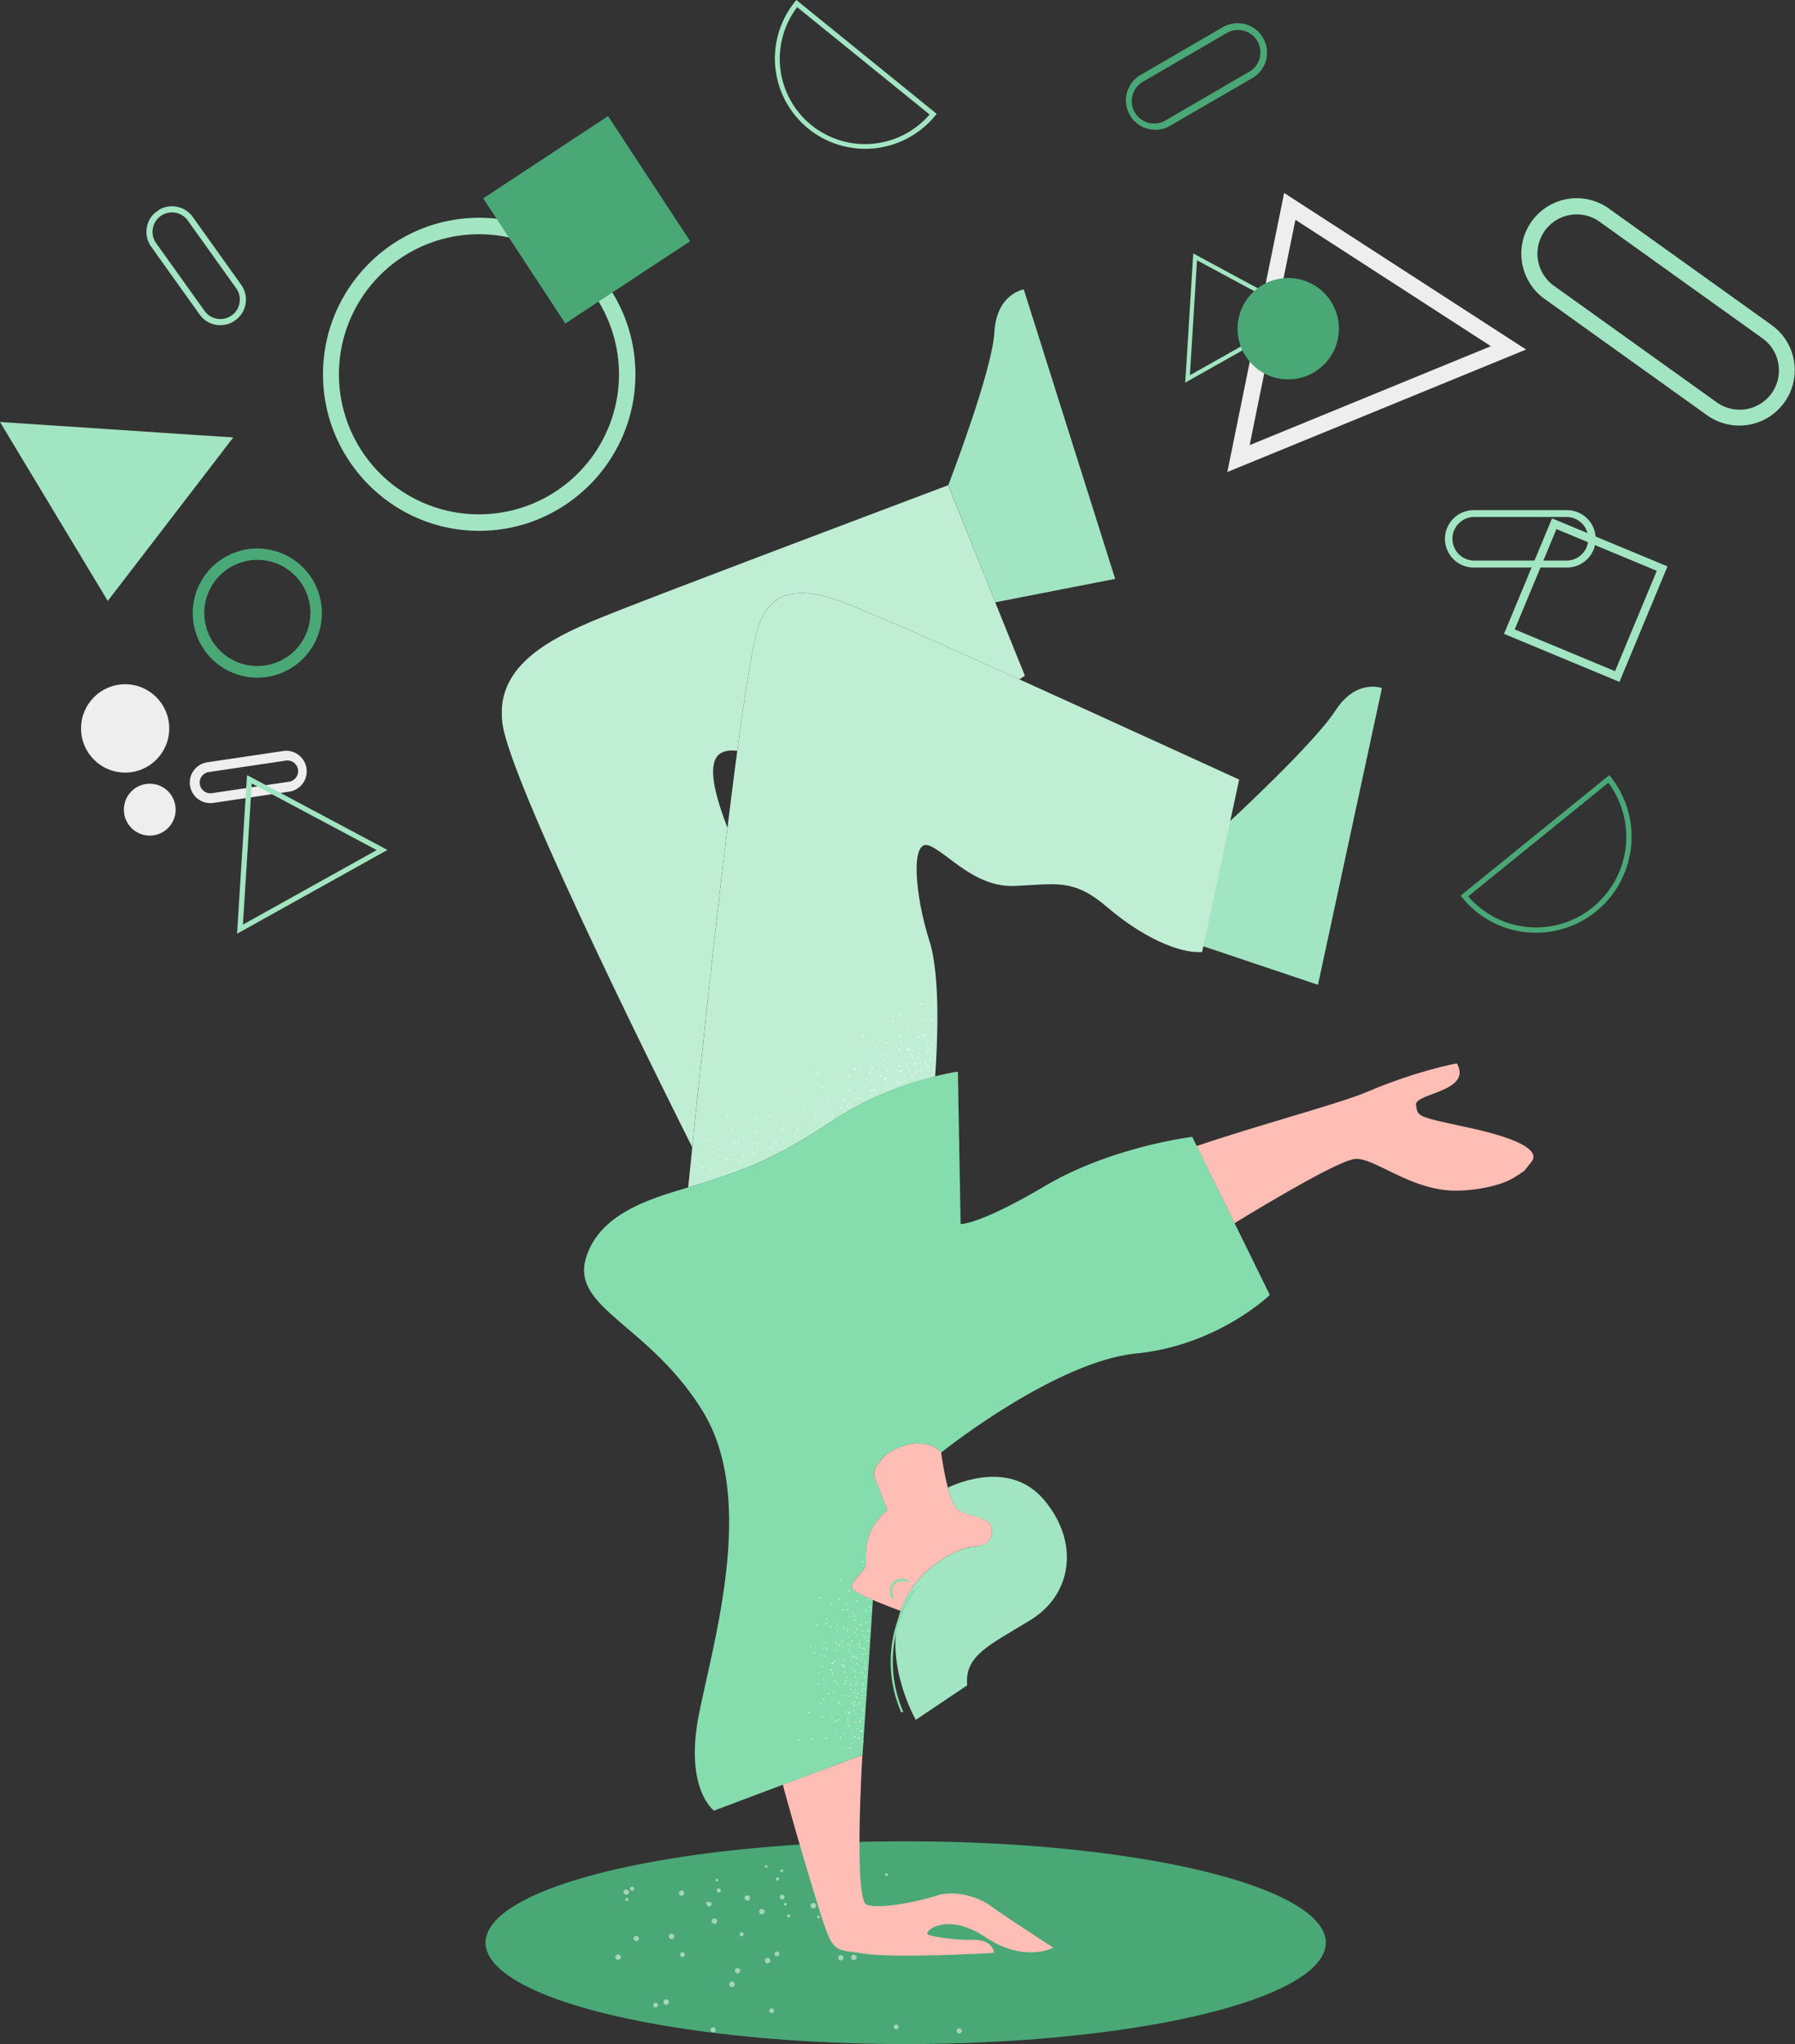 <svg xmlns="http://www.w3.org/2000/svg" xmlns:xlink="http://www.w3.org/1999/xlink" viewBox="0 0 1098 1250"><rect x="0" y="0" width="1098" height="1250" fill="#333333" stroke="none"/><defs><style>.cls-1{fill:none;}.cls-2{clip-path:url(#clip-path);}.cls-3{fill:#a2e5c2;}.cls-4{fill:#eee;}.cls-5{fill:#49a876;}.cls-6{clip-path:url(#clip-path-2);}.cls-7{clip-path:url(#clip-path-3);}.cls-8{clip-path:url(#clip-path-4);}.cls-9{clip-path:url(#clip-path-5);}.cls-10{clip-path:url(#clip-path-6);}.cls-11{clip-path:url(#clip-path-7);}.cls-12{clip-path:url(#clip-path-8);}.cls-13,.cls-17{fill:#fff;}.cls-13{opacity:0.51;isolation:isolate;}.cls-14{clip-path:url(#clip-path-9);}.cls-15{fill:#ffbeb5;}.cls-16{fill:#c0eed5;}.cls-18{fill:#85ddae;}.cls-19{fill:url(#未命名漸層_4);}.cls-20{clip-path:url(#clip-path-10);}.cls-21{clip-path:url(#clip-path-11);}.cls-22{clip-path:url(#clip-path-12);}</style><clipPath id="clip-path"><rect class="cls-1" y="71" width="1098" height="440"/></clipPath><clipPath id="clip-path-2"><rect class="cls-1" x="103.5" y="121.5" width="33" height="82" transform="translate(-72.14 100.16) rotate(-35.58)"/></clipPath><clipPath id="clip-path-3"><rect class="cls-1" x="684" y="28" width="95" height="38" transform="translate(75.56 374.17) rotate(-30.19)"/></clipPath><clipPath id="clip-path-4"><rect class="cls-1" x="884" y="311" width="92" height="37"/></clipPath><clipPath id="clip-path-5"><rect class="cls-1" x="920" y="317" width="100" height="100"/></clipPath><clipPath id="clip-path-6"><rect class="cls-1" x="474" width="99" height="91"/></clipPath><clipPath id="clip-path-7"><rect class="cls-1" x="725" y="155" width="74" height="79"/></clipPath><clipPath id="clip-path-8"><rect class="cls-1" x="297" y="1126" width="514" height="124"/></clipPath><clipPath id="clip-path-9"><rect class="cls-1" x="307" y="177" width="631" height="1019"/></clipPath><linearGradient id="未命名漸層_4" x1="2821.72" y1="-3610.47" x2="2855.8" y2="-3784.95" gradientTransform="matrix(0.13, 0, 0, -0.13, 201.35, 448.92)" gradientUnits="userSpaceOnUse"><stop offset="0.04" stop-color="#ffbeb5"/><stop offset="1" stop-color="#f99a91"/></linearGradient><clipPath id="clip-path-10"><rect class="cls-1" x="896" y="472" width="105" height="96" transform="translate(240.89 1338.13) rotate(-77.88)"/></clipPath><clipPath id="clip-path-11"><rect class="cls-1" x="145" y="474" width="92" height="97"/></clipPath><clipPath id="clip-path-12"><rect class="cls-1" x="757" y="170" width="62" height="62"/></clipPath></defs><g id="圖層_2" data-name="圖層 2"><g id="圖層_1-2" data-name="圖層 1"><g class="cls-2"><g id="geometry-i0"><path id="blue_outlined_circle-i0" data-name="blue outlined circle-i0" class="cls-3" d="M293.13,324.62c-52.69,0-95.55-42.95-95.55-95.73s42.86-95.72,95.55-95.72,95.55,42.94,95.55,95.72S345.82,324.62,293.13,324.62Zm0-181.38a85.65,85.65,0,1,0,85.5,85.65A85.67,85.67,0,0,0,293.13,143.24Z"/><ellipse id="white_outlined_circle_small-i0" data-name="white outlined circle small-i0" class="cls-4" cx="91.61" cy="495.13" rx="15.84" ry="15.87"/><ellipse id="white_outlined_circle_small_1_-i0" data-name="white outlined circle small 1 -i0" class="cls-4" cx="76.55" cy="445.45" rx="26.97" ry="27.02"/><polygon id="white_square-i0" data-name="white square-i0" class="cls-5" points="422.17 147.5 345.81 197.82 295.58 121.32 371.95 71 422.17 147.5"/><polygon id="blue_triangle-i0" data-name="blue triangle-i0" class="cls-3" points="142.68 267.52 0 258.06 65.92 367.49 142.68 267.52"/><path id="white_triangle-i0" data-name="white triangle-i0" class="cls-4" d="M750.76,288.65,785.51,118l148,95.75Zm41.65-154.24-28,137.8,147.56-60.5Z"/><path id="white_rounded_rectangle-i0" data-name="white rounded rectangle-i0" class="cls-4" d="M118.1,471.8a12.52,12.52,0,0,1,8.72-5.64l47.16-7A12.58,12.58,0,0,1,177.66,484l-47.16,7a12.57,12.57,0,0,1-12.4-19.23Zm63.2,3.32a6.49,6.49,0,0,0,1-4.49h0a6.54,6.54,0,0,0-7.41-5.5l-47.16,7a6.53,6.53,0,0,0,1.91,12.92l47.17-7A6.5,6.5,0,0,0,181.3,475.12Z"/><path id="blue_rounded_rectangle-i0" data-name="blue rounded rectangle-i0" class="cls-3" d="M932,164.78a33.88,33.88,0,0,1,52.16-37.25l99.7,71.36a33.92,33.92,0,0,1-39.39,55.23l-99.7-71.36A33.77,33.77,0,0,1,932,164.78Zm155.19,54.9a23.91,23.91,0,0,0-9.06-12.76l-99.7-71.35a24.06,24.06,0,0,0-33.51,5.59,24.12,24.12,0,0,0,5.58,33.57l99.7,71.36a24.08,24.08,0,0,0,33.51-5.59A24.06,24.06,0,0,0,1087.17,219.68Z"/><path id="white_outlined_circle-i0" data-name="white outlined circle-i0" class="cls-5" d="M157.43,414.4a39.49,39.49,0,1,1,27.9-11.57A39.3,39.3,0,0,1,157.43,414.4Zm0-72a32.45,32.45,0,1,0,22.94,9.51A32.29,32.29,0,0,0,157.43,342.39Z"/></g></g><g class="cls-6"><path id="blue_rounded_rectangle-i1" data-name="blue rounded rectangle-i1" class="cls-3" d="M122.08,192.31l-29.6-41.44a15.63,15.63,0,0,1,25.44-18.18l29.6,41.44a15.63,15.63,0,0,1-25.44,18.18Zm-7.21-57.44A11.89,11.89,0,0,0,95.52,148.7l29.61,41.43a11.89,11.89,0,0,0,19.35-13.83Z"/></g><g class="cls-7"><path id="blue_rounded_rectangle-i2" data-name="blue rounded rectangle-i2" class="cls-5" d="M766.05,47.75,715,77.38A18,18,0,0,1,697,46.25l51-29.63a18,18,0,1,1,18.09,31.13ZM699.12,50a13.69,13.69,0,1,0,13.75,23.68l51-29.63a13.7,13.7,0,1,0-13.75-23.69Z"/></g><g class="cls-8"><path id="blue_rounded_rectangle-i3" data-name="blue rounded rectangle-i3" class="cls-3" d="M958.56,347.05l-57.14,0a17.53,17.53,0,0,1,0-35.06l57.13,0a17.53,17.53,0,0,1,0,35.06Zm-57.12-30.9a13.34,13.34,0,0,0,0,26.67l57.13,0a13.34,13.34,0,0,0,0-26.67Z"/></g><g class="cls-9"><path id="outlined_square_1-i4" data-name="outlined square 1-i4" class="cls-3" d="M990.62,417,920,387.62,949.38,317,1020,346.38Zm-64.07-32.08,61.37,25.53,25.53-61.37-61.37-25.53Z"/></g><g class="cls-10"><path id="half_a_circle-i5" data-name="half a circle-i5" class="cls-3" d="M529.23,91A55.23,55.23,0,0,1,486.12,1.25l1-1.25L573,69.63l-1,1.18A55.36,55.36,0,0,1,529.23,91ZM487.63,4.39a52.15,52.15,0,0,0,81,65.63Z"/></g><g class="cls-11"><path id="triangle-i6" class="cls-3" d="M725,234l4.91-79L799,192.28Zm7.21-74.82-4.35,70.28,65.83-37.13Z"/></g><g class="cls-12"><ellipse class="cls-5" cx="554" cy="1188" rx="257" ry="62"/><path id="texure_1_-i7" data-name="texure 1 -i7" class="cls-13" d="M500.37,1173a.86.86,0,0,0,1.08-.53.84.84,0,0,0-.53-1.06.86.86,0,0,0-1.08.52h0a.85.85,0,0,0,.53,1.07Zm6.53-19.53a1,1,0,0,0,1.14-.54.86.86,0,0,0-.59-1.05.79.79,0,0,0-1,.43.36.36,0,0,0,0,.09.85.85,0,0,0,.53,1.07ZM587,1166.34a.85.85,0,0,0,1.15.4h0a.78.78,0,0,0,.41-1s0-.06-.06-.1a.84.84,0,0,0-1.1-.41.86.86,0,0,0-.4,1.15ZM468.13,1142a.83.83,0,0,0,1.17-.07.83.83,0,0,0-1.25-1.09.79.79,0,0,0,0,1.11A.18.18,0,0,0,468.13,1142Zm74.77,25a1,1,0,0,0,1,.8.88.88,0,1,0-.15-1.75A.94.94,0,0,0,542.9,1166.91Zm-1.49-20.54a.86.86,0,0,0,.94.75h0a.82.82,0,0,0,.82-.81v-.08a.91.91,0,0,0-.95-.8A.94.94,0,0,0,541.41,1146.37Zm-153.33,40.08a1.63,1.63,0,0,0,2.28,0l0,0a1.57,1.57,0,0,0,0-2.23h0a1.62,1.62,0,0,0-2.28,0l0,0a1.57,1.57,0,0,0,0,2.23Zm27.65-27.72a1.66,1.66,0,0,0,2.32,0,1.63,1.63,0,0,0,0-2.31l0,0a1.6,1.6,0,0,0-2.24,0h0a1.67,1.67,0,0,0,0,2.32Zm97,38.43a1.58,1.58,0,0,0,1.59,1.59h.06a1.56,1.56,0,0,0,1.62-1.5v-.09a1.73,1.73,0,0,0-1.67-1.65,1.65,1.65,0,0,0-1.6,1.65Zm-.2-39a1.64,1.64,0,0,0,1.66,1.6,1.61,1.61,0,0,0,1.6-1.64,1.59,1.59,0,0,0-1.59-1.61h0a1.63,1.63,0,0,0-1.67,1.59v.06Zm-76.83,84.56a1.61,1.61,0,0,0,2.07-.94,1.61,1.61,0,0,0-3-1.16,1.65,1.65,0,0,0,.93,2.1Zm14.88-36.14a1.63,1.63,0,0,0,2.08-1,1.6,1.6,0,0,0-.95-2.06,1.62,1.62,0,0,0-2.06.91,1.65,1.65,0,0,0,.93,2.1Zm14.9-36.1a1.65,1.65,0,1,0-.93-2.21,1.64,1.64,0,0,0,.85,2.17Zm119.76,72a1.65,1.65,0,0,0,2.15.84,1.57,1.57,0,0,0,.87-2v0a1.57,1.57,0,0,0-2-1l-.12,0A1.72,1.72,0,0,0,585.27,1242.44Zm-30.37-72a1.56,1.56,0,0,0,2,.89l.07,0a1.6,1.6,0,0,0,.93-2.07.24.24,0,0,0,0-.08,1.64,1.64,0,0,0-2.14-.85,1.62,1.62,0,0,0-.86,2.13Zm-154.45,56.87a1.46,1.46,0,0,0,1.95-.6,1.44,1.44,0,0,0-2.55-1.35h0a1.45,1.45,0,0,0,.6,2Zm16.32-30.85a1.48,1.48,0,0,0,2-.59,1.44,1.44,0,0,0-2.51-1.43.56.56,0,0,0-.05.08,1.4,1.4,0,0,0,.55,1.91l0,0Zm15.68-31.66a1.2,1.2,0,0,0,.65.81,1.46,1.46,0,0,0,1.36-2.59h0a1.47,1.47,0,0,0-1.37,0H433a1,1,0,0,0-.52.59,1.21,1.21,0,0,0-.05,1.19Zm114.35,75a1.54,1.54,0,0,0,1.87,1,1.39,1.39,0,0,0,.93-1.74l0-.06a1.44,1.44,0,0,0-1.79-1h0A1.49,1.49,0,0,0,546.8,1239.74ZM526,1173.18a1.46,1.46,0,0,0,1.79,1h0a1.37,1.37,0,0,0,1-1.66.78.78,0,0,0,0-.14,1.45,1.45,0,0,0-1.79-1h0a1.46,1.46,0,0,0-.92,1.79ZM515.58,1140a1.46,1.46,0,0,0,2.77-.9,1.46,1.46,0,1,0-2.77.9Zm-45,89.5a1.48,1.48,0,0,0,1.35,1.54,1.43,1.43,0,0,0,1.56-1.28,1.46,1.46,0,1,0-2.91-.26Zm3.23-34.72a1.39,1.39,0,0,0,1.21,1.55h.08a1.41,1.41,0,0,0,1.56-1.28,1.52,1.52,0,0,0-1.3-1.61A1.47,1.47,0,0,0,473.8,1194.75ZM477,1160a1.44,1.44,0,1,0,1.58-1.3A1.43,1.43,0,0,0,477,1160Zm100,5.12a1.51,1.51,0,0,0,2.07.2,1.46,1.46,0,0,0,.13-2.06,1.48,1.48,0,0,0-2-.2,1.42,1.42,0,0,0-.26,2A.19.19,0,0,1,577,1165.16Zm-97.43-.54a.85.85,0,0,0,.94.75.84.84,0,1,0-.18-1.67h0a.84.84,0,0,0-.76.92Zm-2.28-20.42a.88.88,0,0,0,1,.73.84.84,0,0,0,.75-.92h0a.8.8,0,0,0-.87-.75h-.06a.88.88,0,0,0-.82.91S477.29,1144.19,477.3,1144.2Zm-39.06,6.4a.92.92,0,0,0,1.06-.58.83.83,0,0,0-.55-1l0,0a.83.83,0,0,0-1,.51.25.25,0,0,0,0,.07.85.85,0,0,0,.59,1.06Zm78.31-8.36a.84.84,0,0,0,1.14.34.82.82,0,0,0,.34-1.14.8.8,0,0,0-1-.4l-.1.06a.82.82,0,0,0-.36,1.11l0,0ZM383,1162.42a.94.94,0,0,0,1.27-.37l0,0a.94.94,0,0,0-.34-1.3l-.07,0a.94.94,0,0,0-1.27.36l0,0a1,1,0,0,0,.41,1.33Zm98.48,9.47a.91.91,0,0,0,1.09.67l.11,0a1,1,0,0,0,.64-1.2,1.06,1.06,0,0,0-1.22-.68,1,1,0,0,0-.62,1.25Zm-6.84-22.46a1,1,0,0,0,1.26.61h0a1,1,0,0,0,.64-1.19,1,1,0,1,0-1.9.58Zm-42.23,15.35a1.32,1.32,0,0,0,.39.15,1,1,0,0,0,1.06-.84v0a1,1,0,0,0-.82-1.06l-.06,0a1,1,0,0,0-1.06.84v0a.87.87,0,0,0,.49.9ZM519,1139.53a1,1,0,0,0,1.37.13l0,0a1,1,0,0,0-1.17-1.55l-.06,0a1,1,0,0,0-.16,1.4Zm-113.17,84.59a1.67,1.67,0,1,0,1.82-1.5,1.67,1.67,0,0,0-1.82,1.5Zm3.26-40.1a1.73,1.73,0,0,0,1.58,1.8,1.66,1.66,0,1,0-1.58-1.8Zm130-1.16a1.71,1.71,0,0,0,2.36.2,1.66,1.66,0,0,0,.2-2.35,1.68,1.68,0,0,0-2.36-.2h0a1.67,1.67,0,0,0-.2,2.35Zm-26.22-30.67a1.7,1.7,0,0,0,2.36.2,1.74,1.74,0,0,0,.19-2.4,1.7,1.7,0,0,0-2.39-.11A1.67,1.67,0,0,0,512.82,1152.19ZM468,1199.48a1.72,1.72,0,0,0,2.14,1.08h0a1.64,1.64,0,0,0,1-2.06h0a1.66,1.66,0,0,0-2.07-1.1,1.64,1.64,0,0,0-1.11,2v0Zm-12.41-38.29a1.65,1.65,0,0,0,2.05,1.1h0a1.67,1.67,0,0,0,1.15-2.08,1.71,1.71,0,0,0-2.1-1.15,1.67,1.67,0,0,0-1.15,2.09S455.57,1161.18,455.58,1161.19Zm-9.44,52.72a1.68,1.68,0,0,0,3.25-.88,1.77,1.77,0,0,0-2.1-1.2,1.71,1.71,0,0,0-1.15,2.08Zm-10.76-38.65a1.69,1.69,0,0,0,2.09,1.15,1.65,1.65,0,0,0,1.17-2,1.68,1.68,0,0,0-2.05-1.16h0a1.7,1.7,0,0,0-1.21,2Zm-58.95,21.42a1.66,1.66,0,0,0,1.45,1.82h0a1.65,1.65,0,1,0,.42-3.28,1.73,1.73,0,0,0-1.88,1.46Zm5-39.82a1.67,1.67,0,0,0,3.3.46.43.43,0,0,0,0,0,1.74,1.74,0,0,0-1.48-1.87,1.65,1.65,0,0,0-1.83,1.44s0,0,0,0ZM521,1198.06a1.7,1.7,0,0,0,2.37.25,1.67,1.67,0,0,0-2-2.67l-.06,0A1.65,1.65,0,0,0,521,1198Zm-24.82-31.62a1.71,1.71,0,0,0,2.37.26,1.67,1.67,0,0,0-2-2.68s-.05,0-.06,0a1.64,1.64,0,0,0-.35,2.32Zm-43.66,17a1.28,1.28,0,0,0,1.71.52,1.25,1.25,0,0,0,.55-1.65,1.23,1.23,0,0,0-1.61-.58l-.12.06A1.25,1.25,0,0,0,452.56,1183.46Zm-14-26.77a1.29,1.29,0,0,0,1.72.52,1.27,1.27,0,0,0,.52-1.71,1.25,1.25,0,0,0-1.68-.54l0,0a1.3,1.3,0,0,0-.52,1.71ZM388,1185.23a1.26,1.26,0,0,0,1.37,1.12,1.33,1.33,0,0,0,1.13-1.37,1.24,1.24,0,0,0-1.36-1.12h0a1.21,1.21,0,0,0-1.14,1.27A.34.34,0,0,0,388,1185.23Zm-2.67-30.15a1.33,1.33,0,0,0,1.38,1.18,1.25,1.25,0,0,0,1.14-1.35s0,0,0,0a1.21,1.21,0,0,0-1.28-1.14h-.05a1.25,1.25,0,0,0-1.2,1.3s0,0,0,0Z"/></g><g class="cls-14"><g id="man_dancing-i8" data-name="man dancing-i8"><g id="R_hand_3_-i8" data-name="R hand 3 -i8"><path id="R_hand_6_-i8" data-name="R hand 6 -i8" class="cls-15" d="M527.53,1073.18s-5.39,88.36,2.6,91.55,33.55-2.39,43.13-5.58,24,0,32.74,6.38,38.34,25.52,38.34,25.52-14.32,7.79-34.72-2.41a65.82,65.82,0,0,1-6.81-4c-24-16-38.33-3.19-35.14-1.59s17.57,3.19,23.16,3.19,15.47-.93,17.26,8c0,0-60.52,3.49-80.12.4s-18.23,1-29.23-34.67-19.94-68.67-19.94-68.67Z"/></g><path id="R_shoe_1_-i8" data-name="R shoe 1 -i8" class="cls-3" d="M735.32,578.43l70.88,23.79,39.13-181.43s-15.69-6.11-28.65,14-65.37,68.4-65.37,68.4Z"/><path id="L_shoe_1_-i8" data-name="L shoe 1 -i8" class="cls-3" d="M608.77,368.34,682.15,354l-55.9-177s-16.66,2.44-18,26.3-28.2,93.42-28.2,93.42Z"/><g id="trousers-i8"><g id="L_trousers-i8" data-name="L trousers-i8"><path class="cls-16" d="M626.93,413.23s-1.2.8-3.41,2.21c-38.72-17.52-72.9-32.85-81.65-36.26-22.71-8.86-65.13-34.47-78,3.94-3.36,10.12-8,38.95-12.91,76-14.4-1.57-21.57,6.57-6,47.09-8.59,70.55-17.17,152.48-21.54,195.29-5.36-10.65-110.36-219.25-116-258.59-5.78-40.39,38.5-56.76,75.11-71.16,5.65-2.21,14.24-5.54,24.72-9.56,57.61-22.09,172.71-65.46,172.71-65.46l31.84,79.12Z"/></g><g id="R_trousers-i8" data-name="R trousers-i8"><path class="cls-16" d="M758,476.75,735.31,582.19c-14.8,1-37.49-9.85-58.23-27.6s-31.57-13.79-56.26-12.81-40.45-19.7-52.31-24.62-8.88,30.53,0,58.14c7.09,22.06,4.74,66.23,3.52,83C557,662,532.09,670,509.18,685.37c-35.83,24.15-56.68,30.8-80,38.29q-3.89,1.23-8.21,2.5c3.94-39.4,31.06-307.45,42.93-343,12.85-38.41,55.27-12.81,78-3.94S758,476.75,758,476.75Z"/></g><path id="texture-i8" class="cls-17" d="M570.13,638.4a.32.32,0,0,1,0,.44.31.31,0,0,1-.44-.44A.32.32,0,0,1,570.13,638.4Zm-5.75-5.26a.31.31,0,0,0,.44.44.32.32,0,0,0,0-.44A.3.3,0,0,0,564.38,633.14Zm-5.31-5.26a.31.31,0,1,0,.44,0A.31.31,0,0,0,559.07,627.88Zm11.72,26.67a.31.31,0,1,0,.3-.31A.3.3,0,0,0,570.79,654.55Zm-7.48,0a.31.31,0,0,0,.31.31.31.31,0,0,0,.31-.32.3.3,0,0,0-.31-.3A.3.3,0,0,0,563.31,654.58Zm-7.49,0a.33.33,0,0,0,.32.31.32.32,0,0,0,.31-.31.32.32,0,0,0-.63,0Zm-7.47,0a.31.31,0,0,0,.31.31.33.33,0,0,0,.31-.32.3.3,0,0,0-.31-.3A.3.3,0,0,0,548.35,654.64Zm21.91-38.41a.32.32,0,0,0-.16.41.29.29,0,0,0,.4.16.3.3,0,0,0,.17-.4A.31.31,0,0,0,570.26,616.23Zm-1.58,31a.32.32,0,0,0,.17.41.31.31,0,0,0,.41-.17.31.31,0,0,0-.17-.4A.32.32,0,0,0,568.68,647.2Zm-6.92-2.83a.33.33,0,0,0,.17.41.31.31,0,0,0,.41-.17.31.31,0,0,0-.58-.24Zm-6.92-2.83a.31.31,0,0,0,.17.4.31.31,0,1,0,.24-.57A.32.32,0,0,0,554.84,641.54Zm-6.92-2.83a.31.31,0,0,0,.17.4.3.3,0,0,0,.4-.16.31.31,0,1,0-.57-.24Zm22.37-15a.36.36,0,0,0,.23.69.36.36,0,0,0,.23-.46A.37.37,0,0,0,570.29,623.68Zm-2.74-8.39a.37.37,0,0,0-.23.46.37.37,0,0,0,.46.24.36.36,0,0,0,.23-.46A.36.36,0,0,0,567.55,615.29Zm-2.09,34.32a.36.36,0,0,0,.16.49.36.36,0,1,0-.16-.49Zm-7.87-4a.38.38,0,0,0,.16.5.36.36,0,0,0,.49-.17.37.37,0,0,0-.16-.49A.37.37,0,0,0,557.59,645.61Zm-7.87-4a.36.36,0,0,0,.16.49.36.36,0,0,0,.33-.65A.35.35,0,0,0,549.72,641.62Zm-7.88-4a.36.36,0,0,0,.16.49.37.37,0,0,0,.5-.17.35.35,0,0,0-.17-.48A.36.36,0,0,0,541.84,637.62Zm25.59,3a.37.37,0,1,0,.52,0A.37.37,0,0,0,567.43,640.58Zm-5.74-6.7a.37.37,0,1,0,.52,0A.37.37,0,0,0,561.69,633.88Zm-5.74-6.7a.36.36,0,0,0,0,.51.36.36,0,0,0,.52,0,.35.35,0,0,0,0-.51A.36.36,0,0,0,556,627.18Zm-5.74-6.7a.37.37,0,1,0,.52,0A.37.37,0,0,0,550.21,620.48Zm9.43,35.39a.37.37,0,0,0,.34.39.36.36,0,0,0,.39-.34.36.36,0,0,0-.33-.39A.38.38,0,0,0,559.64,655.87Zm-8.8-.69a.35.35,0,0,0,.33.39.37.37,0,0,0,.4-.33.38.38,0,0,0-.34-.4A.37.37,0,0,0,550.84,655.18Zm-8.81-.69a.37.37,0,0,0,.74.06.37.37,0,0,0-.34-.39A.38.38,0,0,0,542,654.49Zm-8.8-.68a.36.36,0,0,0,.34.39.37.37,0,1,0,0-.73A.37.37,0,0,0,533.23,653.81Zm33.41-2.55a.29.29,0,1,0,.41,0A.29.29,0,0,0,566.64,651.26Zm-5.24-4.7a.29.29,0,1,0,.41,0A.29.29,0,0,0,561.4,646.56Zm-5.25-4.69a.3.3,0,0,0,0,.41.29.29,0,1,0,.39-.43A.3.3,0,0,0,556.15,641.87Zm-5.24-4.7a.29.29,0,1,0,.41,0A.29.29,0,0,0,550.91,637.17Zm-1.78,25.29a.29.29,0,1,0,.58,0,.29.29,0,0,0-.58,0Zm-7,.39a.29.29,0,0,0,.58,0,.28.28,0,0,0-.3-.27A.29.29,0,0,0,542.1,662.85ZM570,644.7a.31.31,0,0,0-.14.39.29.29,0,0,0,.53-.25A.29.29,0,0,0,570,644.7Zm-3-6.34a.29.29,0,1,0,.25.52.29.29,0,0,0,.14-.38A.29.29,0,0,0,567,638.36ZM563.93,632a.29.29,0,0,0-.14.38.29.29,0,0,0,.39.14.29.29,0,1,0-.25-.52Zm-3-6.34a.28.28,0,0,0-.13.38.28.28,0,0,0,.38.14.29.29,0,0,0,.14-.39A.29.29,0,0,0,560.88,625.68Zm0,29.21a.28.28,0,0,0,.17.37.29.29,0,0,0,.38-.18.3.3,0,0,0-.18-.37A.29.29,0,0,0,560.88,654.89Zm-6.65-2.33a.29.29,0,0,0,.18.37.29.29,0,0,0,.37-.18.29.29,0,0,0-.55-.19Zm-6.65-2.34a.29.29,0,0,0,.18.37.31.31,0,0,0,.38-.18A.3.3,0,0,0,548,650,.3.3,0,0,0,547.58,650.22Zm-6.64-2.33a.29.29,0,0,0,.18.37.3.3,0,0,0,.37-.18.29.29,0,0,0-.18-.37A.29.29,0,0,0,540.94,647.89Zm18.93,2.16a.4.4,0,0,0,.38.71.41.41,0,0,0,.17-.55A.4.4,0,0,0,559.87,650.05Zm-4.6-8.57a.4.4,0,0,0-.17.55.42.42,0,0,0,.55.16.4.4,0,0,0,.16-.55A.39.39,0,0,0,555.27,641.48Zm-4.61-8.57a.39.39,0,0,0-.17.54.4.4,0,1,0,.71-.38A.39.39,0,0,0,550.66,632.91ZM546,624.34a.4.4,0,1,0,.55.16A.4.4,0,0,0,546,624.34ZM550.48,662a.39.39,0,0,0,.26.5.4.4,0,0,0,.51-.27.41.41,0,0,0-.27-.5A.41.41,0,0,0,550.48,662Zm-9.33-2.81a.4.4,0,1,0,.77.23.39.39,0,0,0-.27-.5A.4.4,0,0,0,541.15,659.2Zm-9.33-2.8a.41.41,0,0,0,.27.5.4.4,0,1,0,.23-.77A.41.41,0,0,0,531.82,656.4Zm-9.33-2.81a.4.4,0,0,0,.27.51.41.41,0,0,0,.5-.28.4.4,0,1,0-.77-.23Zm45.26-1.27a.4.4,0,0,0-.36.44.41.41,0,0,0,.44.36.39.39,0,0,0,.36-.44A.4.4,0,0,0,567.75,652.32Zm-1-9.68a.4.4,0,0,0-.36.44.4.4,0,0,0,.8-.08A.4.4,0,0,0,566.78,642.64Zm-1-9.68a.39.39,0,0,0-.36.44.4.4,0,1,0,.36-.44Zm-1-9.68a.4.4,0,0,0,.08.8.39.39,0,0,0,.36-.44A.4.4,0,0,0,564.83,623.28Zm-1-9.68a.39.39,0,0,0-.36.44.4.4,0,0,0,.8-.08A.4.4,0,0,0,563.86,613.6Zm-6.24,44.15a.41.41,0,0,0,.63.51.4.4,0,0,0-.06-.57A.41.41,0,0,0,557.62,657.75Zm-7.54-6.16a.4.4,0,0,0,.06.56.39.39,0,0,0,.56,0,.4.4,0,1,0-.62-.51Zm-7.54-6.16a.41.41,0,0,0,.05.57.4.4,0,0,0,.57-.06.39.39,0,0,0-.06-.56A.4.4,0,0,0,542.54,645.43ZM535,639.28a.4.4,0,0,0,.06.56.4.4,0,1,0,.51-.62A.4.4,0,0,0,535,639.28Zm-7.54-6.16a.39.39,0,0,0,.06.56.4.4,0,1,0,.5-.62A.39.39,0,0,0,527.45,633.12Zm-2.23,38.53a.4.4,0,0,0,.44.36.4.4,0,0,0,.37-.44.41.41,0,0,0-.45-.36A.4.4,0,0,0,525.22,671.65Zm-9.69,1a.39.39,0,0,0,.44.35.4.4,0,0,0,.36-.44.4.4,0,0,0-.44-.36A.42.42,0,0,0,515.53,672.63Zm37.54-12.06a.21.21,0,1,0,.32.27.21.21,0,0,0-.32-.27Zm-3.92-3.24a.2.2,0,0,0,0,.29.21.21,0,0,0,.3,0,.21.21,0,0,0,0-.29A.2.2,0,0,0,549.15,657.33Zm-3.93-3.25a.21.21,0,1,0,.3,0A.22.22,0,0,0,545.22,654.08Zm18.26.82a.21.21,0,0,0-.19.23.21.21,0,0,0,.23.19.21.21,0,1,0,0-.42Zm-.47-5.07a.21.21,0,0,0-.19.23.21.21,0,0,0,.23.19.21.21,0,0,0,.19-.23A.22.22,0,0,0,563,649.83Zm-.48-5.06a.22.22,0,0,0-.19.23.21.21,0,1,0,.42,0A.21.21,0,0,0,562.53,644.77Zm-19.64,18.86a.2.2,0,0,0,.14.26.21.21,0,0,0,.26-.13.21.21,0,1,0-.4-.13Zm-4.87-1.5a.21.21,0,0,0,.14.26.2.2,0,0,0,.26-.14.21.21,0,0,0-.13-.26A.22.22,0,0,0,538,662.13Zm32.3-8.89a.2.2,0,0,0-.26.14.21.21,0,0,0,.14.26.22.22,0,0,0,.26-.14A.21.21,0,0,0,570.32,653.24Zm1.51-4.87a.22.22,0,0,0-.27.14.23.23,0,0,0,.14.27.22.22,0,0,0,.13-.41ZM559,659a.21.21,0,0,0-.09.28.21.21,0,0,0,.29.09.21.21,0,0,0,.09-.28A.21.21,0,0,0,559,659Zm-2.38-4.5a.21.21,0,0,0-.09.28.21.21,0,0,0,.29.09.21.21,0,0,0,.09-.28A.21.21,0,0,0,556.57,654.52Zm-2.38-4.5a.21.21,0,0,0,.2.38.23.23,0,0,0,.09-.29A.22.22,0,0,0,554.19,650Zm-2.38-4.5a.22.22,0,0,0-.09.29.21.21,0,0,0,.38-.2A.22.22,0,0,0,551.81,645.52Zm6.5,10.18a.23.23,0,0,0-.22.27.24.24,0,0,0,.27.21.23.23,0,0,0,.22-.27A.24.24,0,0,0,558.31,655.7Zm-.67-5.87a.24.24,0,0,0-.21.27.24.24,0,0,0,.27.22.26.26,0,0,0,.22-.27A.26.26,0,0,0,557.64,649.83ZM557,644a.24.24,0,0,0-.21.27.23.23,0,0,0,.27.21.24.24,0,0,0,.22-.27A.25.25,0,0,0,557,644ZM546.35,662.5a.25.25,0,0,0,0,.34.24.24,0,0,0,.35,0,.25.25,0,0,0,0-.34A.26.26,0,0,0,546.35,662.5Zm-4.62-3.68a.24.24,0,1,0,.38.3.24.24,0,0,0,0-.34A.23.23,0,0,0,541.73,658.82Zm-4.62-3.68a.24.24,0,0,0,0,.34.23.23,0,0,0,.34,0,.24.24,0,0,0,0-.34A.24.24,0,0,0,537.11,655.14Zm29.44-1.56a.25.25,0,0,0-.31.17.24.24,0,0,0,.17.3.25.25,0,1,0,.14-.47Zm1.64-5.67a.25.25,0,1,0-.14.47.25.25,0,0,0,.14-.47Zm1.64-5.67a.25.25,0,0,0-.31.17.24.24,0,0,0,.17.3.25.25,0,0,0,.14-.47Zm-16.35,18.29a.24.24,0,0,0-.09.33.24.24,0,0,0,.33.1.25.25,0,0,0,.1-.33A.25.25,0,0,0,553.48,660.53Zm-2.85-5.17a.25.25,0,0,0-.1.34.24.24,0,0,0,.33.09.24.24,0,0,0,.1-.33A.25.25,0,0,0,550.63,655.36Zm-2.86-5.17a.26.26,0,0,0-.1.34.25.25,0,0,0,.34.09.25.25,0,0,0,.09-.33A.24.24,0,0,0,547.77,650.19ZM544.91,645a.25.25,0,0,0-.09.33.24.24,0,0,0,.33.1.24.24,0,0,0,.1-.33A.26.26,0,0,0,544.91,645Zm-10,21.2a.25.25,0,0,0,.17.3.25.25,0,1,0-.17-.3Zm-5.67-1.64a.25.25,0,0,0,.16.31.25.25,0,0,0,.3-.17.24.24,0,0,0-.17-.3A.23.23,0,0,0,529.28,664.59Zm19-2.31a.25.25,0,0,0,.11.49.24.24,0,0,0,.18-.3A.24.24,0,0,0,548.31,662.28ZM547,656.43a.25.25,0,1,0,.11.48.24.24,0,0,0,.18-.29A.24.24,0,0,0,547,656.43Zm-1.29-5.85a.25.25,0,0,0-.19.3.25.25,0,0,0,.3.18.23.23,0,0,0,.18-.29A.24.24,0,0,0,545.73,650.58Zm-13.82,16.61a.26.26,0,0,0,.07.35.24.24,0,0,0,.34-.08.24.24,0,0,0-.07-.34A.24.24,0,0,0,531.91,667.19ZM526.85,664a.25.25,0,1,0,.35-.08A.26.26,0,0,0,526.85,664Zm41.71-9.53a.25.25,0,1,0-.27.41.25.25,0,0,0,.35-.07A.25.25,0,0,0,568.56,654.44Zm-28.49,8.24a.24.24,0,0,0-.06.34.25.25,0,1,0,.06-.34Zm-3.44-4.91a.25.25,0,0,0,.29.41.25.25,0,0,0-.29-.41Zm-3.43-4.92a.25.25,0,0,0,.29.41.26.26,0,0,0,.06-.35A.25.25,0,0,0,533.2,652.85Zm-7.8,22.46a.25.25,0,0,0,.2.29.24.24,0,0,0,.29-.2.25.25,0,0,0-.49-.09Zm-5.9-1a.24.24,0,0,0,.48.08.24.24,0,1,0-.48-.08ZM556,659.19a.24.24,0,0,0-.29.2.23.23,0,0,0,.2.28.24.24,0,0,0,.29-.2A.25.25,0,0,0,556,659.19Zm1-5.9a.23.23,0,0,0-.28.19.24.24,0,0,0,.2.29.24.24,0,1,0,.08-.48Zm1.06-5.9a.25.25,0,0,0-.29.2.24.24,0,1,0,.29-.2Zm-15.2,18.23a.18.18,0,0,0-.13.23.19.19,0,0,0,.37-.11A.2.2,0,0,0,542.86,665.62Zm-1.26-4.41a.19.19,0,0,0,.1.36.17.17,0,0,0,.13-.23A.17.17,0,0,0,541.6,661.21Zm-13.78,11.11a.19.19,0,0,0,.07.26.19.19,0,1,0,.19-.33A.19.19,0,0,0,527.82,672.32Zm23.06-14.27a.19.19,0,0,0-.21.16.19.19,0,0,0,.17.21.18.18,0,0,0,.21-.16A.19.19,0,0,0,550.88,658.05ZM535,667a.19.19,0,0,0,.23.3.19.19,0,0,0,0-.27A.19.19,0,0,0,535,667Zm-2.86-3.59a.2.2,0,0,0,0,.27.19.19,0,0,0,.27,0,.18.18,0,0,0,0-.26A.19.19,0,0,0,532.15,663.39Zm21-5.94a.31.31,0,1,0-.2.59.31.31,0,1,0,.2-.59Zm2.38-7.24a.32.32,0,0,0-.4.2.31.31,0,0,0,.2.4.31.31,0,0,0,.4-.2A.33.33,0,0,0,555.57,650.21Zm-22.44,16a.33.33,0,0,0-.15.43.32.32,0,0,0,.43.13.31.31,0,0,0,.14-.42A.33.33,0,0,0,533.13,666.25Zm-3.44-6.79a.32.32,0,0,0-.15.42.32.32,0,0,0,.43.14.31.31,0,1,0-.28-.56Zm-3.44-6.8a.33.33,0,0,0-.15.43.32.32,0,0,0,.43.13.31.31,0,0,0,.14-.42A.33.33,0,0,0,526.25,652.66Zm-11.76,24.81a.32.32,0,0,0,.2.4.31.31,0,0,0,.4-.2.33.33,0,0,0-.2-.4A.33.33,0,0,0,514.49,677.47Zm-7.24-2.37a.31.31,0,0,0,.2.4.33.33,0,0,0,.4-.21.31.31,0,0,0-.2-.39A.31.31,0,0,0,507.25,675.1Zm64-20.59a.31.31,0,0,0-.44,0,.3.3,0,0,0,0,.44.31.31,0,1,0,.4-.47Zm-29.57,5.1a.31.31,0,0,0-.29.34.31.31,0,0,0,.33.29.3.3,0,0,0,.29-.34A.31.31,0,0,0,541.7,659.61Zm-.58-7.59a.32.32,0,0,0-.29.34.33.33,0,0,0,.34.29.31.31,0,0,0,.29-.34A.32.32,0,0,0,541.12,652Zm-.57-7.59a.3.3,0,0,0-.29.34.32.32,0,0,0,.34.29.33.33,0,0,0,.29-.34A.31.31,0,0,0,540.55,644.43Zm-17.3,24.49a.3.3,0,0,0,0,.44.31.31,0,0,0,.44,0,.32.32,0,0,0,0-.45A.31.31,0,0,0,523.25,668.92Zm-5.78-5a.31.31,0,0,0,0,.44.32.32,0,0,0,.45,0,.3.3,0,0,0,0-.44A.31.31,0,0,0,517.47,664Zm-5.78-5a.31.31,0,1,0,.47.41.31.31,0,1,0-.47-.41Zm20.72,10.16a.21.21,0,0,0-.14.27.22.22,0,0,0,.28.14.21.21,0,0,0,.14-.27A.22.22,0,0,0,532.41,669.15Zm-1.65-5.08a.22.22,0,0,0-.14.28.22.22,0,1,0,.14-.28Zm-15.59,13.49a.21.21,0,0,0,.09.29.23.23,0,0,0,.3-.09.22.22,0,1,0-.39-.2Zm26.23-12a.21.21,0,0,0-.23.2.22.22,0,0,0,.2.24.22.22,0,0,0,0-.44Zm.43-5.32a.22.22,0,0,0-.24.2.21.21,0,0,0,.2.23.22.22,0,0,0,.24-.2A.21.21,0,0,0,541.83,660.22Zm-18.11,11a.22.22,0,0,0,0,.31.21.21,0,0,0,.31,0,.23.23,0,0,0,0-.31A.23.23,0,0,0,523.72,671.25Zm-3.47-4.06a.22.22,0,0,0,0,.31.21.21,0,0,0,.31,0,.22.22,0,0,0,0-.31A.21.21,0,0,0,520.25,667.19Zm12.51.09a.3.3,0,0,0-.32.28.29.29,0,0,0,.27.31.29.29,0,0,0,.32-.27A.3.3,0,0,0,532.76,667.28Zm.51-7a.29.29,0,0,0-.32.27.31.31,0,0,0,.28.31.29.29,0,0,0,.31-.27A.29.29,0,0,0,533.27,660.23Zm-16.61,19.51a.3.3,0,0,0,0,.42.31.31,0,0,0,.42,0,.3.3,0,0,0,0-.42A.31.31,0,0,0,516.66,679.74ZM512,674.39a.29.29,0,1,0,.41,0A.3.3,0,0,0,512,674.39ZM507.38,669a.29.29,0,0,0,0,.42.3.3,0,1,0,.45-.39A.3.3,0,0,0,507.38,669Zm41.19-8a.3.3,0,0,0-.39.13.29.29,0,0,0,.13.39.29.29,0,0,0,.26-.52Zm-25.52,11.27a.29.29,0,0,0-.18.37.28.28,0,0,0,.37.18.29.29,0,1,0-.19-.55Zm-2.23-6.72a.3.3,0,0,0-.19.37.31.31,0,0,0,.38.19.3.3,0,0,0-.19-.56Zm-2.23-6.72a.29.29,0,1,0,.37.19A.29.29,0,0,0,518.59,658.9Zm-10.07,26a.3.3,0,1,0,.4-.13A.29.29,0,0,0,508.52,684.89Zm-6.34-3.17a.3.3,0,0,0,.13.39.3.3,0,0,0,.4-.13.3.3,0,0,0-.53-.26Zm-6.33-3.18a.31.31,0,0,0,.13.4.3.3,0,0,0,.27-.53A.3.3,0,0,0,495.85,678.54Zm22.58-2.67a.38.38,0,0,0-.4.37.39.39,0,1,0,.4-.37Zm.43-9.23a.39.39,0,0,0,0,.77.39.39,0,0,0,.4-.37A.38.38,0,0,0,518.86,666.64Zm.42-9.22a.38.38,0,1,0,.37.4A.38.38,0,0,0,519.28,657.42Zm-21,26a.39.39,0,0,0,0,.54.38.38,0,1,0,.57-.51A.39.39,0,0,0,498.28,683.45Zm-6.23-6.82a.38.38,0,0,0,.52.56.38.38,0,0,0,0-.54A.39.39,0,0,0,492.05,676.63Zm-6.23-6.83a.38.38,0,1,0,.54,0A.38.38,0,0,0,485.82,669.8Zm-14.9,32.39a.39.39,0,0,0,.37.4.38.38,0,0,0,0-.76A.39.39,0,0,0,470.92,702.19Zm38.23-20.34a.38.38,0,1,0,.49.23A.39.39,0,0,0,509.15,681.85ZM506,673.17a.37.37,0,0,0-.23.49.38.38,0,1,0,.23-.49Zm-3.15-8.69a.39.39,0,0,0,.26.73.39.39,0,0,0-.26-.73Zm-3.14-8.68a.38.38,0,0,0,.26.72.39.39,0,0,0,.23-.49A.38.38,0,0,0,499.72,655.8ZM487.49,690a.38.38,0,1,0,.51-.18A.37.37,0,0,0,487.49,690Zm-8.38-3.93a.39.39,0,1,0,.52-.18A.39.39,0,0,0,479.11,686.11Zm-8.37-3.92a.38.38,0,0,0,.69.33.39.39,0,0,0-.19-.51A.37.37,0,0,0,470.74,682.19ZM535,666a.38.38,0,0,0-.51.18.38.38,0,0,0,.18.51.38.38,0,0,0,.51-.19A.37.37,0,0,0,535,666Zm3.93-8.36a.39.39,0,0,0-.52.18.38.38,0,0,0,.19.5.38.38,0,0,0,.51-.18A.37.37,0,0,0,538.91,657.6Zm-44,32.24a.17.17,0,0,0-.11.23.18.18,0,0,0,.23.11.18.18,0,0,0,.1-.23A.16.16,0,0,0,494.88,689.84Zm8.64-3.66a.17.17,0,0,0-.19.17.17.17,0,0,0,.17.18.18.18,0,0,0,.19-.17A.17.17,0,0,0,503.52,686.18Zm-17.3,6.22a.18.18,0,0,0,0,.25.18.18,0,0,0,.26,0,.18.18,0,0,0,0-.25A.2.2,0,0,0,486.22,692.4Zm2.28,3a.2.2,0,0,0-.16.23.2.2,0,0,0,.24.15.2.2,0,0,0,.15-.23A.18.18,0,0,0,488.5,695.39Zm-.95-4.64a.19.19,0,0,0-.15.23.2.2,0,0,0,.23.16.19.19,0,0,0,.15-.24A.2.2,0,0,0,487.55,690.75ZM472.49,701.1a.19.19,0,0,0,.05.27.2.2,0,0,0,.28-.06.2.2,0,1,0-.33-.21Zm25.06-12.57a.19.19,0,1,0-.07.38.18.18,0,0,0,.22-.15A.18.18,0,0,0,497.55,688.53Zm-17,7.94a.2.2,0,0,0-.06.28.22.22,0,0,0,.28,0,.19.19,0,0,0,.05-.27A.2.2,0,0,0,480.52,696.47Zm-2.66-3.91a.19.19,0,0,0,.22.32.19.19,0,1,0-.22-.32Zm1.23,6.19a.16.16,0,0,0-.07.22.15.15,0,0,0,.21.07.16.16,0,0,0,.08-.21A.18.18,0,0,0,479.09,698.75Zm7.59-3.76a.17.17,0,0,0-.16.17.16.16,0,0,0,.17.15.15.15,0,0,0,.15-.16A.16.16,0,0,0,486.68,695Zm-14.83,7a.16.16,0,1,0,.22,0A.15.15,0,0,0,471.85,701.94Zm-4-3.08a.25.25,0,1,0,.29.2A.25.25,0,0,0,467.89,698.86Zm-1.17-5.81a.25.25,0,0,0-.2.29.24.24,0,0,0,.29.19.23.23,0,0,0,.2-.28A.25.25,0,0,0,466.72,693.05Zm-14,16.19a.25.25,0,0,0,.41.28.23.23,0,0,0-.07-.34A.24.24,0,0,0,452.75,709.24ZM447.8,706a.25.25,0,0,0,.07.34.24.24,0,0,0,.34-.06.25.25,0,0,0-.06-.35A.26.26,0,0,0,447.8,706Zm30.31-9.84a.25.25,0,0,0-.09.49.26.26,0,0,0,.29-.2A.25.25,0,0,0,478.11,696.12Zm1.15-5.81a.24.24,0,0,0-.29.19.25.25,0,0,0,.19.29.24.24,0,0,0,.29-.2A.23.23,0,0,0,479.26,690.31Zm-18.06,14.8a.25.25,0,0,0-.07.35.24.24,0,0,0,.34.06.25.25,0,0,0,.07-.34A.25.25,0,0,0,461.2,705.11Zm-3.32-4.92a.25.25,0,0,0-.06.35.25.25,0,0,0,.41-.28A.26.26,0,0,0,457.88,700.19Zm-3.31-4.92a.25.25,0,0,0,.28.41.25.25,0,0,0,.07-.34A.26.26,0,0,0,454.57,695.27Zm4,10.65a.2.2,0,0,0-.09.29.21.21,0,0,0,.28.09.22.22,0,0,0,.1-.29A.22.22,0,0,0,458.54,705.92Zm-2.34-4.63a.21.21,0,1,0,.2.38.2.2,0,0,0,.09-.28A.22.22,0,0,0,456.2,701.29Zm20-1.67a.22.22,0,0,0-.27.14.21.21,0,0,0,.13.27.22.22,0,0,0,.28-.14A.23.23,0,0,0,476.16,699.62Zm-26,9.65a.21.21,0,1,0,.3,0A.21.21,0,0,0,450.13,709.27Zm-3.94-3.38a.22.22,0,0,0,0,.3.21.21,0,0,0,.3,0,.22.22,0,0,0,0-.31A.23.23,0,0,0,446.19,705.89Zm20-4.75a.22.22,0,1,0,0,.43.22.22,0,0,0,.2-.24A.21.21,0,0,0,466.23,701.14Zm-.39-5.16a.21.21,0,0,0-.2.23.22.22,0,0,0,.43,0A.21.21,0,0,0,465.84,696Zm-3,4.75a.36.36,0,1,0,.36.35A.35.35,0,0,0,462.85,700.73Zm0-8.62a.36.36,0,0,0-.36.36.36.36,0,0,0,.36.35.36.36,0,1,0,0-.71Zm0-8.61a.36.36,0,1,0,0,.71.36.36,0,0,0,0-.71Zm-18.33,25.25a.35.35,0,0,0,0,.5.36.36,0,0,0,.51,0,.35.35,0,0,0,0-.51A.36.36,0,0,0,444.44,708.75Zm-6.13-6.06a.35.35,0,0,0,.5.5.35.35,0,1,0-.5-.5Zm-6.14-6.06a.37.37,0,0,0,0,.5.36.36,0,0,0,.51-.51A.35.35,0,0,0,432.17,696.63Zm42.47,1.8a.36.36,0,0,0-.47.2.36.36,0,1,0,.47-.2Zm3.26-8a.37.37,0,0,0-.47.2.36.36,0,0,0,.2.46.35.35,0,0,0,.46-.19A.36.36,0,0,0,477.9,690.45Zm3.26-8a.35.35,0,0,0-.46.19.35.35,0,0,0,.19.47.36.36,0,1,0,.27-.66Zm-26.57,24a.36.36,0,0,0,.28.66.36.36,0,0,0,.19-.47A.36.36,0,0,0,454.59,706.49Zm-3.34-7.94a.35.35,0,0,0-.19.47.36.36,0,0,0,.66-.28A.36.36,0,0,0,451.25,698.55Zm-3.34-7.95a.35.35,0,0,0-.19.47.35.35,0,0,0,.47.19.36.36,0,0,0,.19-.47A.37.37,0,0,0,447.91,690.6Zm-3.34-7.94a.36.36,0,1,0,.47.19A.37.37,0,0,0,444.57,682.66Zm-9.77,32.48a.35.35,0,0,0,.2.47.35.35,0,0,0,.46-.19.35.35,0,0,0-.2-.47A.35.35,0,0,0,434.8,715.14Zm-8-3.25a.36.36,0,0,0,.66.27.35.35,0,0,0-.19-.47A.36.36,0,0,0,426.81,711.89Zm25.12-2a.27.27,0,0,0-.17.34.27.27,0,0,0,.52-.16A.29.29,0,0,0,451.93,709.9Zm-2.05-6.19a.27.27,0,0,0-.17.34.26.26,0,0,0,.34.17.27.27,0,0,0-.17-.51Zm-2.05-6.19a.28.28,0,0,0-.18.34.27.27,0,0,0,.52-.17A.26.26,0,0,0,447.83,697.52Zm-19,16.61a.27.27,0,1,0,.37-.12A.27.27,0,0,0,428.87,714.13Zm44.12-15a.27.27,0,1,0,.12.36A.27.27,0,0,0,473,699.15Zm-29.94,12.11a.27.27,0,0,0,0,.38.28.28,0,0,0,.38,0,.29.29,0,0,0,0-.39A.28.28,0,0,0,443.05,711.26Zm-4.27-4.94a.26.26,0,0,0,0,.38.27.27,0,1,0,.41-.35A.26.26,0,0,0,438.78,706.32Zm-4.27-4.94a.27.27,0,0,0,0,.38.28.28,0,0,0,.39,0,.27.27,0,1,0-.36-.4Zm25.36,4.32a.27.27,0,1,0,0,.54.28.28,0,0,0,.29-.25A.27.27,0,0,0,459.87,705.7Zm.47-6.51a.26.26,0,0,0-.28.25.27.27,0,0,0,.25.29.27.27,0,1,0,0-.54Zm.48-6.5a.27.27,0,0,0-.29.25.26.26,0,0,0,.25.28.27.27,0,0,0,.29-.25A.26.26,0,0,0,460.82,692.69Zm-12,12.85a.28.28,0,0,0-.29.27.29.29,0,0,0,.28.29.28.28,0,0,0,.29-.28A.29.29,0,0,0,448.79,705.54Zm.11-6.77a.28.28,0,1,0,0,.56.27.27,0,0,0,.28-.27A.28.28,0,0,0,448.9,698.77Zm-19.53,14.67a.27.27,0,0,0,0,.39.26.26,0,0,0,.39,0,.28.28,0,1,0-.39-.4Zm-4.71-4.87a.28.28,0,1,0,.39.4.27.27,0,0,0,0-.39A.29.29,0,0,0,424.66,708.57Zm14.86,2a.28.28,0,1,0,.21.52.28.28,0,0,0,.15-.36A.27.27,0,0,0,439.52,710.6ZM437,704.31a.28.28,0,0,0-.16.36.29.29,0,0,0,.37.16.28.28,0,0,0,.15-.37A.28.28,0,0,0,437,704.31Zm-2.49-6.3a.28.28,0,0,0,.2.53.28.28,0,0,0,.16-.37A.29.29,0,0,0,434.54,698Zm26,6.67a.29.29,0,0,0-.37.15.29.29,0,0,0,.15.37.28.28,0,0,0,.22-.52Zm2.7-6.21a.29.29,0,0,0-.37.15.27.27,0,0,0,.14.36.27.27,0,0,0,.37-.14A.29.29,0,0,0,463.28,698.47Z"/></g><path id="R_hand_2_-i8" data-name="R hand 2 -i8" class="cls-15" d="M936.86,710.42,932.4,716c-1.76,1.3-4.08,2.8-6.61,4.31-9.79,5.91-28.69,8.57-40.1,7.62-25.33-2.11-45.81-20.21-56.79-19.22-9.41.88-49.22,24.33-73.77,39.29l-23.2-47.12c35.83-12.33,87.43-26,103.9-33,30.85-13.21,55.35-17.6,55.35-17.6,9.74,17.36-26.1,18.23-25,25.42s.11,7,31.35,13.71C932.46,696.89,941.55,704.37,936.86,710.42Z"/><path class="cls-18" d="M776.74,791.91s-31.67,30.78-81.69,35.78-119.34,60.59-119.34,60.59-6.3-8.68-22.21-4.34c-.75.22-1.5.43-2.19.7a29.39,29.39,0,0,0-8.16,4.31c-.4.29-.77.61-1.15.91s-.77.69-1.14,1-.72.7-1,1a27.05,27.05,0,0,0-4.32,6.12.65.65,0,0,0-.08.22,1.18,1.18,0,0,0-.16.29,1.31,1.31,0,0,0-.11.29,6.31,6.31,0,0,0-.16,4.43,5.17,5.17,0,0,0,.21.63l7.68,19.57c-.67.56-1.28,1.09-1.89,1.68s-1.15,1.12-1.68,1.67c-13,13.71-8.56,28.91-9.95,31.34-3.17,5.56-11.54,10.56-6.85,14.48,1.79,1.49,6.43,3.67,11.41,5.8l-.85,12.72,0,.35-2.74,40.65-.54,7.77-.48,7.06v.19l-1.2,17.75,0,.32-.53,7.93-90.87,34.13s-18.32-13.34-9.17-59.1,35-131.48,2.51-184.75-80.85-63.25-71.67-94,47.51-38.29,70.84-45.79,44.18-14.14,80-38.29,76.68-30,76.68-30l1.66,93.2s10.85.83,51.7-23.29,90-30,90-30Z"/><g id="head-i8"><path id="neck_2_-i8" data-name="neck 2 -i8" class="cls-19" d="M542.88,923.45l-7.66-19.55a7.14,7.14,0,0,1,.29-5.86c2.09-4.15,7.12-11.15,18-14.11,15.93-4.34,22.21,4.34,22.21,4.34s1.85,14.87,5.33,25.61"/><path id="face_3_-i8" data-name="face 3 -i8" class="cls-15" d="M542.88,923.45c-17.4,14.44-12,32-13.52,34.71-3.15,5.57-11.53,10.56-6.84,14.46s28.29,12.46,28.29,12.46c9.65-28,37.45-38.49,42.76-39s12-.57,13.21-8.53c1.64-10.52-13.69-9.79-20.45-14.13-2.05-1.32-3.84-5.08-5.33-9.68C581,913.77,557.46,911.35,542.88,923.45Z"/><g id="hair_3_-i8" data-name="hair 3 -i8"><path id="hair_4_-i8" data-name="hair 4 -i8" class="cls-3" d="M630.48,990.62c-25.15,15.42-40.58,21.7-38.85,40l-31.44,21.11s-20-34.68-9.36-66.68h0c9.68-28,37.44-38.42,42.75-38.9s12.82-1.15,13.27-9.68c.5-9.32-13.76-8.63-20.53-13-2.47-1.57-4.56-6.74-6.21-12.65-.12-.47-.19-.7-.29-1.06,0,0,36.36-19,58.66,7.26S655.62,975.21,630.48,990.62Z"/><path id="hair_7_-i8" data-name="hair 7 -i8" class="cls-18" d="M558.38,972.48a77.37,77.37,0,0,0-7.31,74.23c.33.78,1.62.44,1.29-.35a76.09,76.09,0,0,1,7.17-73.21c.49-.71-.67-1.38-1.15-.67Z"/></g><g id="eye_2_-i8" data-name="eye 2 -i8"><path id="eye-i8" class="cls-18" d="M546.68,976.29a6.22,6.22,0,0,1,8.1-8.84c.76.38,1.44-.77.67-1.15A7.5,7.5,0,0,0,545.52,977c.45.73,1.61.06,1.16-.67Z"/></g></g><path class="cls-17" d="M527.64,1064.75a.38.38,0,0,0-.19.48.33.33,0,0,0,.48.16.27.27,0,0,0,.13-.13l0-.32A.34.34,0,0,0,527.64,1064.75Zm-7.28,3.86a.39.39,0,0,0-.48-.16.33.33,0,0,0-.16.48.34.34,0,0,0,.45.16A.36.36,0,0,0,520.36,1068.61Zm7.62-23a.35.35,0,0,0-.45-.16.36.36,0,0,0-.19.48.36.36,0,1,0,.64-.32Zm-3.68-7.72a.36.36,0,0,0-.48-.18.37.37,0,0,0-.16.48.37.37,0,0,0,.48.18A.39.39,0,0,0,524.3,1037.86Zm-3.7-7.74a.35.35,0,0,0-.46-.17.37.37,0,0,0-.19.48.38.38,0,0,0,.48.16A.33.33,0,0,0,520.6,1030.12Zm-3.68-7.75a.38.38,0,0,0-.48-.16.35.35,0,0,0-.16.48.36.36,0,0,0,.64-.32Zm10.37,35.83a.37.37,0,0,0-.46.22.34.34,0,0,0,.22.45.34.34,0,0,0,.45-.21A.38.38,0,0,0,527.29,1058.2Zm-8.11-2.85a.34.34,0,0,0-.45.22.36.36,0,0,0,.21.45.37.37,0,0,0,.46-.21A.35.35,0,0,0,519.18,1055.35Zm-8.08-2.87a.34.34,0,0,0-.45.21.33.33,0,0,0,.21.45.35.35,0,0,0,.46-.21A.35.35,0,0,0,511.1,1052.48Zm-8.1-2.88a.37.37,0,0,0-.45.22.39.39,0,0,0,.21.48.37.37,0,0,0,.45-.24A.35.35,0,0,0,503,1049.6Zm-8.08-2.84a.33.33,0,0,0-.45.21.34.34,0,0,0,.21.45.35.35,0,0,0,.45-.21A.34.34,0,0,0,494.92,1046.76Zm31.28,5.77a.36.36,0,0,0-.43,0l-.08.08c-.05,0-.05.1-.05.16a.3.3,0,0,0,.08.34.39.39,0,0,0,.5,0A.36.36,0,0,0,526.2,1052.53Zm-6.38-5.75a.36.36,0,0,0-.48.53.36.36,0,1,0,.48-.53Zm-6.37-5.75a.38.38,0,0,0-.5,0,.36.36,0,0,0,0,.5.35.35,0,0,0,.51,0A.37.37,0,0,0,513.45,1041Zm-6.37-5.72a.35.35,0,0,0-.51,0,.35.35,0,0,0,0,.51.37.37,0,0,0,.5,0A.36.36,0,0,0,507.08,1035.31Zm-6.4-5.75a.34.34,0,0,0-.48,0,.36.36,0,0,0,0,.51.32.32,0,0,0,.48,0A.33.33,0,0,0,500.68,1029.56Zm22,32.16a.36.36,0,0,0-.35.37.37.37,0,0,0,.37.32.34.34,0,0,0,.35-.37A.33.33,0,0,0,522.65,1061.72Zm-8.59.42a.35.35,0,0,0-.31.37.34.34,0,0,0,.37.35.35.35,0,0,0,.32-.37A.36.36,0,0,0,514.06,1062.14Zm-8.56.45a.36.36,0,0,0-.34.38.39.39,0,0,0,.37.34.37.37,0,0,0,.35-.37A.39.39,0,0,0,505.5,1062.59Zm-8.58.46a.35.35,0,1,0,.37.32A.32.32,0,0,0,496.92,1063.05Zm-8.56.42a.39.39,0,0,0-.35.37.36.36,0,0,0,.38.35.38.38,0,0,0,.34-.37A.39.39,0,0,0,488.36,1063.47Zm39.38-12.91a.19.19,0,0,0-.29.06s0,.08,0,.1a.26.26,0,0,0,.08.19.29.29,0,0,0,.14,0,.17.17,0,0,0,.16-.08A.19.19,0,0,0,527.74,1050.56Zm-4.18-2.82a.19.19,0,0,0-.3,0,.26.26,0,0,0,.06.3.24.24,0,0,0,.29-.06A.19.19,0,0,0,523.56,1047.74Zm-4.19-2.82a.18.18,0,0,0-.29,0,.2.2,0,0,0,0,.3.26.26,0,0,0,.3-.06A.23.23,0,0,0,519.37,1044.92Zm-4.19-2.82a.18.18,0,0,0-.29.05.2.2,0,0,0,.05.29.25.25,0,0,0,.3,0A.23.23,0,0,0,515.18,1042.1Zm11,16a.2.2,0,0,0-.16.24.23.23,0,0,0,.24.19.24.24,0,0,0,.16-.27C526.44,1058.17,526.3,1058.1,526.2,1058.12Zm-5,1a.22.22,0,0,0-.16.27.21.21,0,0,0,.24.16.23.23,0,0,0,.16-.24C521.45,1059.13,521.34,1059.05,521.24,1059.08Zm-5,1a.23.23,0,0,0-.17.26.21.21,0,1,0,.41-.07A.23.23,0,0,0,516.28,1060Zm-5,1a.18.18,0,0,0-.16.23.2.2,0,0,0,.24.17.23.23,0,0,0,.16-.24A.2.2,0,0,0,511.32,1061Zm17.54-15.63a.18.18,0,0,0-.05.29.23.23,0,0,0,.29.06.26.26,0,0,0,.06-.3A.19.19,0,0,0,528.86,1045.4Zm-2.51-4.16a.19.19,0,0,0-.29,0s0,0,0,0a.2.2,0,0,0,0,.24l0,0a.22.22,0,0,0,.26,0A.18.18,0,0,0,526.35,1041.24Zm-3.06-4.28a.2.2,0,0,0-.06.29.22.22,0,0,0,.3.08.23.23,0,0,0,.05-.29A.22.22,0,0,0,523.29,1037Zm-2.51-4.13a.22.22,0,0,0-.29-.08.27.27,0,0,0-.06.3.2.2,0,0,0,.3,0A.17.17,0,0,0,520.78,1032.83Zm2.83,20.53a.2.2,0,0,0-.24.16.21.21,0,0,0,.16.26.2.2,0,0,0,.24-.16A.21.21,0,0,0,523.61,1053.36Zm-5-1a.23.23,0,0,0-.24.19.21.21,0,0,0,.16.24.19.19,0,0,0,.24-.16A.22.22,0,0,0,518.65,1052.34Zm-5-1a.2.2,0,0,0-.24.16.21.21,0,0,0,.16.24.22.22,0,0,0,.27-.16A.2.2,0,0,0,513.69,1051.36Zm-4.93-1a.22.22,0,0,0-.27.16.23.23,0,0,0,.19.24.2.2,0,0,0,.24-.16A.21.21,0,0,0,508.76,1050.35Zm16.82,12.59a.18.18,0,0,0-.29,0,.2.2,0,0,0-.06.26.22.22,0,0,0,.3.08A.19.19,0,0,0,525.58,1062.94Zm-4.5,2.72a.24.24,0,0,0-.06.29.19.19,0,0,0,.3,0,.23.23,0,0,0,0-.29A.22.22,0,0,0,521.08,1065.66Zm-4.22,2.79a.2.2,0,0,0-.05.3.24.24,0,0,0,.29,0,.25.25,0,0,0,.06-.29A.19.19,0,0,0,516.86,1068.45Zm-4.21,2.77a.21.21,0,0,0,.24.35.2.2,0,0,0,.05-.27A.22.22,0,0,0,512.65,1071.22Zm14.9-26.94a.16.16,0,0,0-.21,0,.17.17,0,0,0,0,.22c.08,0,.16,0,.21,0A.14.14,0,0,0,527.55,1044.28Zm-3-2.13a.12.12,0,0,0-.19,0c0,.06,0,.17,0,.19a.13.13,0,0,0,.21,0A.16.16,0,0,0,524.57,1042.15Zm-3-2.13a.17.17,0,0,0-.21.06c-.06.05,0,.16,0,.21s.19,0,.22,0A.15.15,0,0,0,521.61,1040Zm4.16,12.46a.11.11,0,0,0-.13,0,.12.12,0,0,0-.11.16.11.11,0,0,0,.11.11.08.08,0,0,0,.05,0,.18.18,0,0,0,.13-.18A.35.35,0,0,0,525.77,1052.48ZM522,1053a.12.12,0,0,0-.11.16c0,.11.08.16.16.13a.15.15,0,0,0,.13-.16C522.2,1053.06,522.12,1053,522,1053Zm-3.6.58a.21.21,0,0,0-.14.19.16.16,0,0,0,.19.11.13.13,0,0,0,.11-.17A.15.15,0,0,0,518.44,1053.62Zm9.73,8.87a.15.15,0,0,0-.21,0,.17.17,0,0,0,0,.22.18.18,0,0,0,.22,0A.16.16,0,0,0,528.17,1062.49Zm-2.13,3a.15.15,0,0,0-.22.06c-.05,0,0,.16,0,.21a.16.16,0,0,0,.21,0A.18.18,0,0,0,526,1065.44Zm1.46-16.88a.12.12,0,0,0-.16.11.16.16,0,0,0,.3.08A.21.21,0,0,0,527.5,1048.56Zm-3.54-.82a.15.15,0,0,0-.19.11.14.14,0,0,0,.11.18c.08,0,.16,0,.18-.1S524,1047.74,524,1047.74Zm-3.58-.82a.11.11,0,0,0-.16.1.16.16,0,0,0,.11.19.18.18,0,0,0,.19-.13A.15.15,0,0,0,520.38,1046.92Zm-3.54-.83a.16.16,0,0,0-.19.11.14.14,0,0,0,.11.18.18.18,0,0,0,.18-.13A.11.11,0,0,0,516.84,1046.09Zm8.58,11.31a.13.13,0,0,0,0,.19.12.12,0,0,0,.18.06.15.15,0,0,0,.06-.22A.17.17,0,0,0,525.42,1057.4Zm-3.09,1.92a.17.17,0,0,0-.06.21.19.19,0,0,0,.22.06.15.15,0,0,0,0-.22A.14.14,0,0,0,522.33,1059.32Zm-3.09,1.92c-.08,0-.11.16-.06.21a.14.14,0,0,0,.22,0,.16.16,0,0,0-.16-.26Zm10.5-21.38a.13.13,0,0,0-.21,0,.15.15,0,0,0,0,.21.17.17,0,0,0,.19,0,.14.14,0,0,0,.08-.13A.09.09,0,0,0,529.74,1039.86Zm-2.13-3.14c-.08,0-.08.13-.06.19a.15.15,0,0,0,.22,0,.13.13,0,0,0,.05-.21A.15.15,0,0,0,527.61,1036.72Zm-1.92-3.12a.16.16,0,0,0-.06.22.15.15,0,0,0,.22,0,.2.2,0,0,0,0-.21A.18.18,0,0,0,525.69,1033.6Zm3.2,5.57a.14.14,0,0,0-.22,0,.19.19,0,0,0,0,.19.15.15,0,0,0,.21,0C529,1039.3,528.94,1039.22,528.89,1039.17Zm-2.69-2.11a.14.14,0,0,0-.16.22.11.11,0,0,0,.18,0A.11.11,0,0,0,526.2,1037.06Zm-2.88-2.07a.13.13,0,0,0,0,.19.12.12,0,0,0,.19,0,.14.14,0,0,0,0-.19A.16.16,0,0,0,523.32,1035Zm3.46,11.71a.11.11,0,0,0-.11.13.15.15,0,0,0,.14.14c.08,0,.13-.08.13-.17A.12.12,0,0,0,526.78,1046.7Zm-3.38.4a.14.14,0,1,0,.05.27s.11-.08.11-.13A.15.15,0,0,0,523.4,1047.1Zm-3.39.4c-.08,0-.13.08-.11.16a.15.15,0,0,0,.16.13.13.13,0,0,0,.11-.16A.15.15,0,0,0,520,1047.5Zm6.61,11.34a.12.12,0,0,0-.19,0,.11.11,0,0,0,0,.18c0,.06.13,0,.19,0A.12.12,0,0,0,526.62,1058.84Zm2.56-26.83a.16.16,0,0,0,0,.18c0,.08.13.11.18.06a.12.12,0,0,0,.06-.19A.16.16,0,0,0,529.18,1032Zm-1.68-3a.14.14,0,1,0,.16.24c.06,0,.08-.13.06-.18A.16.16,0,0,0,527.5,1029.05Zm1.12,14a.12.12,0,0,0-.16.11c0,.06,0,.13.08.16a.15.15,0,0,0,.19-.1A.15.15,0,0,0,528.62,1043.05Zm-3.28-.9a.17.17,0,0,0-.19.08.19.19,0,0,0,.11.19.16.16,0,0,0,.19-.11C525.45,1042.23,525.42,1042.15,525.34,1042.15Zm-3.28-.93c-.08,0-.16,0-.18.11a.14.14,0,0,0,.1.18c.08,0,.17,0,.17-.1S522.14,1041.24,522.06,1041.22Zm-3.28-.91a.15.15,0,0,0-.18.11c0,.08,0,.13.1.16a.12.12,0,0,0,.16-.08A.16.16,0,0,0,518.78,1040.31Zm7.55,10.89a.18.18,0,0,0-.05.19.14.14,0,0,0,.21,0,.15.15,0,0,0,0-.19A.2.2,0,0,0,526.33,1051.2Zm-3,1.68c-.08,0-.08.13-.06.18a.13.13,0,0,0,.19.06.12.12,0,0,0,.06-.19C523.53,1052.85,523.45,1052.85,523.37,1052.88Zm-3,1.67a.13.13,0,0,0-.06.19c0,.08.11.08.19.06a.18.18,0,0,0,.06-.19C520.54,1054.53,520.46,1054.5,520.41,1054.55Zm8.37-15.06s-.08,0-.11.08.06.08.08.11a.12.12,0,0,0,.11-.11A.09.09,0,0,0,528.78,1039.49Zm-2.1-.16a.11.11,0,0,0-.11.08s0,.1.08.1.11,0,.11-.08A.12.12,0,0,0,526.68,1039.33Zm2.56,7.69a.08.08,0,0,0,0,.11l0,0V1047S529.24,1047,529.24,1047Zm1-14.91a.07.07,0,0,0-.11,0c-.06,0-.06.08,0,.13s.11,0,.14,0,0,0,0,0S530.3,1032.11,530.28,1032.11Zm-2.11,11a.06.06,0,0,0,0,.1c0,.06,0,.06.1.06a.2.2,0,0,0,.06-.11C528.25,1043.11,528.2,1043.08,528.17,1043.11Zm-2,.66s0,.06,0,.11.08.08.11,0a.06.06,0,0,0,0-.1C526.25,1043.77,526.2,1043.75,526.14,1043.77Zm2.59-7.93s-.08,0-.11.05,0,.08,0,.11.1,0,.13,0S528.78,1035.87,528.73,1035.84Zm-1.9-.93a.06.06,0,0,0-.1,0,.13.13,0,0,0,0,.14c.06,0,.11,0,.14-.06S526.89,1034.91,526.83,1034.91Zm1.1,3.43a.29.29,0,0,0-.43.38.28.28,0,0,0,.4,0A.26.26,0,0,0,527.93,1038.34Zm-5.17,4.5a.28.28,0,0,0-.41,0,.29.29,0,0,0,0,.4.29.29,0,0,0,.4,0A.28.28,0,0,0,522.76,1042.84Zm-5.18,4.47a.28.28,0,0,0-.42.38.28.28,0,1,0,.42-.38Zm-5.17,4.5a.28.28,0,0,0-.43.37.28.28,0,1,0,.43-.37ZM528.89,1019a.26.26,0,0,0-.4,0,.29.29,0,0,0,0,.4.32.32,0,0,0,.4,0A.29.29,0,0,0,528.89,1019Zm-4.51-5.17a.26.26,0,0,0-.4,0,.28.28,0,0,0,0,.4.33.33,0,0,0,.4,0A.27.27,0,0,0,524.38,1013.85Zm-4.48-5.16a.29.29,0,0,0-.4-.06.29.29,0,0,0,.38.45A.28.28,0,0,0,519.9,1008.69Zm-4.5-5.17a.3.3,0,0,0-.4,0,.29.29,0,0,0,0,.4.27.27,0,0,0,.4,0A.26.26,0,0,0,515.4,1003.52Zm8.79,24.86a.26.26,0,0,0-.29.27.28.28,0,0,0,.56,0A.27.27,0,0,0,524.19,1028.38Zm-6.82-.47a.25.25,0,0,0-.29.26.25.25,0,0,0,.24.3.29.29,0,0,0,.31-.27A.26.26,0,0,0,517.37,1027.91Zm-6.85-.48a.27.27,0,0,0-.3.26.28.28,0,0,0,.27.3.26.26,0,0,0,.29-.27A.25.25,0,0,0,510.52,1027.43Zm-6.83-.48a.25.25,0,0,0-.29.26.26.26,0,0,0,.26.3.3.3,0,0,0,.3-.27A.27.27,0,0,0,503.69,1027Zm23.78,23.77s0,0-.05,0a.33.33,0,0,0-.32.13.31.31,0,0,0,.13.38.27.27,0,0,0,.38-.11c0-.08,0-.13,0-.19A.4.4,0,0,0,527.47,1050.72Zm-3,6.12a.33.33,0,0,0-.4.14.3.3,0,0,0,.54.26A.33.33,0,0,0,524.43,1056.84Zm-3.06,6.13a.29.29,0,0,0-.37.13.3.3,0,0,0,.1.4.35.35,0,0,0,.41-.13A.34.34,0,0,0,521.37,1063Zm9-56.41a.3.3,0,0,0-.16.37.33.33,0,0,0,.35.18.29.29,0,0,0,.19-.37A.28.28,0,0,0,530.35,1006.56Zm-2.15-6.5a.29.29,0,0,0,.18.56.3.3,0,0,0,.16-.37A.3.3,0,0,0,528.2,1000.06ZM526,993.59a.29.29,0,0,0-.16.35.27.27,0,0,0,.35.19.29.29,0,1,0-.19-.54Zm3,31.12a.28.28,0,0,0-.38.14.27.27,0,0,0,.11.37.28.28,0,0,0,.4-.14A.31.31,0,0,0,529,1024.71Zm-6.14-3.06a.3.3,0,0,0-.37.13.27.27,0,0,0,.11.38.3.3,0,0,0,.4-.11A.33.33,0,0,0,522.86,1021.65Zm-6.13-3a.26.26,0,0,0-.37.1.3.3,0,0,0,.1.4.34.34,0,0,0,.41-.13A.3.3,0,0,0,516.73,1018.62Zm-6.13-3.06a.29.29,0,0,0-.4.13.3.3,0,0,0,.13.37.31.31,0,0,0,.4-.13A.31.31,0,0,0,510.6,1015.56Zm-6.13-3.07a.31.31,0,0,0-.41.14.29.29,0,0,0,.14.37.26.26,0,0,0,.37-.13A.28.28,0,0,0,504.47,1012.49Zm23.75,20a.32.32,0,0,0-.18.35.28.28,0,0,0,.37.18.26.26,0,0,0,.18-.34A.29.29,0,0,0,528.22,1032.54Zm-6.5,2.16a.29.29,0,0,0-.17.37.27.27,0,0,0,.35.18.29.29,0,0,0,.19-.37A.33.33,0,0,0,521.72,1034.7Zm-6.48,2.18a.27.27,0,0,0-.19.34.28.28,0,1,0,.54-.16A.28.28,0,0,0,515.24,1036.88Zm-6.51,2.18a.25.25,0,0,0-.18.35.27.27,0,0,0,.34.19.3.3,0,0,0,.19-.38A.28.28,0,0,0,508.73,1039.06Zm-6.5,2.16a.28.28,0,0,0-.19.37.3.3,0,0,0,.37.16.27.27,0,0,0,.16-.34A.24.24,0,0,0,502.23,1041.22Zm27.06-32.72a.24.24,0,0,0-.35-.08.27.27,0,0,0-.11.35.31.31,0,0,0,.35.08A.28.28,0,0,0,529.29,1008.5Zm-3.49-5.3a.23.23,0,0,0-.08.35.24.24,0,0,0,.34.08.27.27,0,0,0,.08-.35A.26.26,0,0,0,525.8,1003.2Zm-2.8-5.11a.28.28,0,0,0-.35-.11.24.24,0,0,0-.08.35.26.26,0,0,0,.35.11A.27.27,0,0,0,523,998.09Zm3.89,23.11a.21.21,0,0,0-.3.16.24.24,0,0,0,.16.32.25.25,0,0,0,.32-.19A.24.24,0,0,0,526.89,1021.2Zm-5.92-1.47a.22.22,0,0,0-.3.19.25.25,0,0,0,.49.11A.24.24,0,0,0,521,1019.73Zm-5.89-1.46a.27.27,0,0,0-.32.19.24.24,0,0,0,.18.29.28.28,0,0,0,.32-.19A.24.24,0,0,0,515.08,1018.27Zm-5.92-1.46a.23.23,0,0,0-.3.18.22.22,0,0,0,.19.3.27.27,0,0,0,.3-.19A.25.25,0,0,0,509.16,1016.81Zm19.46,13.65a.26.26,0,0,0-.35-.08.27.27,0,0,0-.08.35.24.24,0,0,0,.35.08A.25.25,0,0,0,528.62,1030.46Zm-5.2,3.14a.27.27,0,0,0-.35-.08.27.27,0,0,0-.1.35.25.25,0,0,0,.34.08A.25.25,0,0,0,523.42,1033.6Zm-5.22,3.15a.25.25,0,0,0-.35-.08.24.24,0,0,0-.08.34.25.25,0,0,0,.35.08A.25.25,0,0,0,518.2,1036.75Zm-5.23,3.14a.24.24,0,0,0-.35-.08.25.25,0,0,0-.08.34.26.26,0,0,0,.35.08A.23.23,0,0,0,513,1039.89ZM526.38,1015a.24.24,0,0,0-.34.06.24.24,0,0,0,.05.34.25.25,0,0,0,.35,0A.22.22,0,0,0,526.38,1015Zm-4.88-3.62a.29.29,0,0,0-.37.06.25.25,0,0,0,0,.34.24.24,0,0,0,.38,0A.25.25,0,0,0,521.5,1011.4Zm-4.9-3.59a.24.24,0,0,0-.35.05.26.26,0,0,0,0,.35.25.25,0,0,0,.35-.06A.25.25,0,0,0,516.6,1007.81Zm-4.91-3.62a.25.25,0,1,0-.29.4.25.25,0,1,0,.29-.4Zm17.73,21.16a.26.26,0,0,0,.08.51.28.28,0,0,0,.22-.29A.27.27,0,0,0,529.42,1025.35Zm-6,.91a.28.28,0,0,0-.22.29.27.27,0,0,0,.3.21.26.26,0,0,0,.21-.29A.26.26,0,0,0,523.4,1026.26Zm-6,.9a.26.26,0,0,0-.22.3.23.23,0,0,0,.27.21.26.26,0,0,0,.21-.29A.24.24,0,0,0,517.4,1027.16Zm-6,.91a.26.26,0,0,0-.21.29.24.24,0,1,0,.48-.08A.23.23,0,0,0,511.37,1028.07Zm-6,.9a.28.28,0,0,0-.21.3.26.26,0,0,0,.29.21.29.29,0,0,0,.22-.29A.27.27,0,0,0,505.34,1029Zm24.27,7.3a.25.25,0,0,0-.35,0,.23.23,0,0,0,.06.35.24.24,0,0,0,.34-.06A.24.24,0,0,0,529.61,1036.27Zm-3.63,4.89a.25.25,0,1,0,.06.35.24.24,0,0,0,0-.26S526,1041.19,526,1041.16Zm-3.6,4.88a.26.26,0,0,0-.37.08.25.25,0,0,0,0,.34.29.29,0,0,0,.38,0A.29.29,0,0,0,522.38,1046Zm-3.62,4.9a.25.25,0,0,0-.3.4.22.22,0,0,0,.35-.06A.25.25,0,0,0,518.76,1050.94Zm9.6-36.61a.14.14,0,0,0-.17.06.13.13,0,0,0,.08.16c.06,0,.11,0,.17-.06A.12.12,0,0,0,528.36,1014.33Zm-2.64-1.2a.13.13,0,0,0-.17.08.13.13,0,0,0,.06.16c.08,0,.13,0,.16-.08A.13.13,0,0,0,525.72,1013.13Zm2.4,10.06a.11.11,0,0,0-.06.14.09.09,0,0,0,.13.08c.08,0,.11-.08.08-.16A.12.12,0,0,0,528.12,1023.19Zm-2.7,1c-.08,0-.1.08-.08.14a.12.12,0,0,0,.16.08.14.14,0,0,0,.06-.17A.11.11,0,0,0,525.42,1024.23Zm4.43-14.85a.15.15,0,0,0,0,.19.13.13,0,0,0,.19-.19A.14.14,0,0,0,529.85,1009.38Zm-2-2.1a.12.12,0,0,0,0,.16.17.17,0,0,0,.19,0,.13.13,0,0,0,0-.18C528,1007.22,527.9,1007.22,527.88,1007.28Zm.87,11.26a.11.11,0,0,0-.1.1c0,.08.05.14.1.14a.13.13,0,0,0,.14-.11A.13.13,0,0,0,528.75,1018.54Zm-2.87-.08c-.08,0-.14,0-.14.1a.13.13,0,0,0,.11.14.12.12,0,0,0,.13-.11C526,1018.51,525.93,1018.46,525.88,1018.46Zm-2.91-.08c-.08,0-.13,0-.13.1a.13.13,0,0,0,.13.14.13.13,0,0,0,.11-.11A.12.12,0,0,0,523,1018.38Zm6.37,9.42c0,.06-.05.13,0,.19s.13,0,.19,0a.31.31,0,0,0,0-.19A.21.21,0,0,0,529.34,1027.8Zm-2.1,2s-.06.13,0,.16a.15.15,0,0,0,.18,0,.19.19,0,0,0,0-.18A.11.11,0,0,0,527.24,1029.8Zm4.55-47.65a.33.33,0,0,0-.24.4.32.32,0,0,0,.41.24.32.32,0,0,0,.24-.4A.37.37,0,0,0,531.79,982.15Zm-5.81,23a.32.32,0,0,0-.45.11.33.33,0,0,0,.1.45.31.31,0,0,0,.46-.1A.32.32,0,0,0,526,1005.17Zm-6.82-4.18a.32.32,0,0,0-.46.11.31.31,0,0,0,.11.45.33.33,0,0,0,.45-.1A.32.32,0,0,0,519.16,1001Zm-6.83-4.2a.37.37,0,0,0-.48.1.36.36,0,0,0,.13.46.34.34,0,0,0,.46-.11A.37.37,0,0,0,512.33,996.79Zm-6.85-4.18a.32.32,0,0,0-.46.1.33.33,0,0,0,.11.46.33.33,0,0,0,.35-.56Zm18.58,24.68a.31.31,0,0,0-.24.4.32.32,0,0,0,.4.23.34.34,0,0,0,.24-.39A.31.31,0,0,0,524.06,1017.29Zm-7.81,1.86a.33.33,0,0,0,.16.64.31.31,0,0,0,.24-.4A.3.3,0,0,0,516.25,1019.15Zm-7.79,1.86a.32.32,0,0,0-.24.4.35.35,0,0,0,.41.24.36.36,0,0,0,.24-.4A.33.33,0,0,0,508.46,1021Zm-7.81,1.87a.32.32,0,0,0-.24.4.38.38,0,0,0,.4.24.31.31,0,0,0,.24-.4A.3.3,0,0,0,500.65,1022.88Zm26.88,11a.33.33,0,0,0-.46.11.33.33,0,0,0,.11.46.36.36,0,0,0,.46-.11A.33.33,0,0,0,527.53,1033.92Zm-4.19,6.82a.3.3,0,0,0-.45.1.31.31,0,0,0,.11.46.33.33,0,0,0,.45-.11A.36.36,0,0,0,523.34,1040.74Zm-4.21,6.81a.37.37,0,0,0-.45.11.34.34,0,0,0,.1.48.36.36,0,0,0,.46-.13A.34.34,0,0,0,519.13,1047.55Zm8.69-50.31a.31.31,0,0,0-.45-.08.31.31,0,0,0-.08.45.32.32,0,1,0,.53-.37Zm-4.69-6.5a.35.35,0,0,0-.48-.08.38.38,0,0,0-.06.48.35.35,0,0,0,.46.06A.32.32,0,0,0,523.13,990.74Zm-4.72-6.46a.32.32,0,0,0-.53.37.32.32,0,0,0,.53-.37Zm-4.69-6.5a.34.34,0,0,0-.48-.08.36.36,0,0,0-.08.48.37.37,0,0,0,.48.05A.34.34,0,0,0,513.72,977.78Zm13.78,33.62a.34.34,0,0,0-.1.67.38.38,0,0,0,.4-.27A.37.37,0,0,0,527.5,1011.4Zm-7.92-1.25a.34.34,0,0,0-.37.27.37.37,0,0,0,.27.4.39.39,0,0,0,.4-.3A.36.36,0,0,0,519.58,1010.15Zm-7.91-1.25a.32.32,0,0,0-.38.26.32.32,0,0,0,.27.38.36.36,0,0,0,.4-.27A.34.34,0,0,0,511.67,1008.9Zm-7.93-1.28a.34.34,0,0,0-.37.3.32.32,0,0,0,.27.37.34.34,0,0,0,.37-.27C504.07,1007.84,503.93,1007.68,503.74,1007.62Zm-7.91-1.25a.35.35,0,0,0-.38.27.33.33,0,0,0,.27.39.32.32,0,0,0,.37-.29A.32.32,0,0,0,495.83,1006.37Zm34,14.11a.33.33,0,1,0-.53.4.33.33,0,1,0,.53-.4Zm-6.5,4.71a.33.33,0,1,0-.08.46A.32.32,0,0,0,523.37,1025.19Zm-6.48,4.69a.35.35,0,0,0-.48-.06.3.3,0,0,0,0,.45.3.3,0,0,0,.45.08A.33.33,0,0,0,516.89,1029.88Zm-6.51,4.71a.31.31,0,0,0-.45-.08.34.34,0,0,0-.08.48.33.33,0,0,0,.45,0A.3.3,0,0,0,510.38,1034.59Zm-6.47,4.71a.34.34,0,0,0-.48-.08.33.33,0,0,0-.06.46.32.32,0,0,0,.46.08A.34.34,0,0,0,503.91,1039.3Zm25.22-22.44a.3.3,0,0,0-.4,0,.28.28,0,0,0-.06.41.3.3,0,0,0,.46-.38Zm-5.44,4.36a.29.29,0,0,0-.4,0,.3.3,0,0,0-.06.4.33.33,0,0,0,.43,0A.29.29,0,0,0,523.69,1021.22Zm-5.41,4.37a.36.36,0,0,0-.43,0,.32.32,0,0,0,0,.42.3.3,0,0,0,.46-.37Zm-5.44,4.37a.29.29,0,0,0-.4-.06.3.3,0,0,0-.06.43.28.28,0,0,0,.4,0A.26.26,0,0,0,512.84,1030Zm18-32.72a.28.28,0,0,0-.4,0,.26.26,0,0,0,0,.39.29.29,0,0,0,.4.06A.3.3,0,0,0,530.83,997.24Zm-4.37-5.4a.29.29,0,0,0-.4-.06.3.3,0,0,0,.37.46A.29.29,0,0,0,526.46,991.84Zm-4.37-5.43a.28.28,0,0,0-.4,0,.3.3,0,0,0-.06.4.32.32,0,0,0,.43,0A.27.27,0,0,0,522.09,986.41ZM517.72,981a.27.27,0,0,0-.4,0,.29.29,0,0,0-.06.4.34.34,0,0,0,.43,0A.3.3,0,0,0,517.72,981Zm8,25.61a.27.27,0,0,0-.32.24.31.31,0,0,0,.26.32.3.3,0,0,0,.32-.24A.29.29,0,0,0,525.72,1006.61Zm-6.94-.74a.27.27,0,0,0-.32.24.32.32,0,0,0,.27.32.31.31,0,0,0,.32-.27A.29.29,0,0,0,518.78,1005.87Zm-6.93-.78a.3.3,0,0,0-.05.59.31.31,0,0,0,.32-.27A.32.32,0,0,0,511.85,1005.09Zm-6.93-.74a.31.31,0,0,0-.32.26.32.32,0,0,0,.26.32.29.29,0,0,0,.06-.58Zm23.28,25.1a.32.32,0,0,0-.41.11.29.29,0,0,0,.14.4.29.29,0,0,0,.37-.13A.27.27,0,0,0,528.2,1029.45Zm-3.34,6.1a.29.29,0,0,0-.4.11.28.28,0,0,0,.11.39.3.3,0,0,0,.4-.1A.29.29,0,0,0,524.86,1035.55Zm-3.36,6.1a.29.29,0,0,0-.4.13.31.31,0,0,0,.13.37.27.27,0,0,0,.38-.11A.28.28,0,0,0,521.5,1041.65Zm11.31-57a.28.28,0,0,0-.19.35.35.35,0,0,0,.37.22.32.32,0,0,0,.19-.38A.29.29,0,0,0,532.81,984.67ZM530.86,978a.29.29,0,0,0,.16.56.29.29,0,0,0,.19-.37A.28.28,0,0,0,530.86,978Zm-.13,25.08a.31.31,0,0,0-.4.11.3.3,0,0,0,.1.4.31.31,0,0,0,.4-.13A.27.27,0,0,0,530.73,1003.07Zm-6.13-3.35a.28.28,0,0,0-.38.1.29.29,0,0,0,.51.29A.27.27,0,0,0,524.6,999.72Zm-6.11-3.33a.3.3,0,0,0-.4.11.34.34,0,0,0,.13.4.25.25,0,0,0,.37-.14A.26.26,0,0,0,518.49,996.39ZM512.38,993a.29.29,0,0,0-.4.14.27.27,0,0,0,.11.37.29.29,0,0,0,.29-.51Zm-6.13-3.32a.27.27,0,0,0-.37.1.29.29,0,1,0,.51.29A.27.27,0,0,0,506.25,989.71ZM529.63,1011a.3.3,0,0,0-.18.37.28.28,0,0,0,.34.18.3.3,0,0,0,.22-.37A.31.31,0,0,0,529.63,1011Zm-6.66,2a.27.27,0,0,0-.21.34.29.29,0,0,0,.37.19.28.28,0,0,0,.19-.35A.27.27,0,0,0,523,1013Zm-6.69,1.94a.29.29,0,1,0,.15.56.31.31,0,0,0,.19-.37A.28.28,0,0,0,516.28,1014.89Zm-6.69,2a.29.29,0,0,0-.22.35.28.28,0,0,0,.37.18.25.25,0,0,0,.19-.34A.26.26,0,0,0,509.59,1016.86Zm-6.7,1.94a.28.28,0,0,0-.18.37.26.26,0,0,0,.34.19.27.27,0,0,0,.19-.35A.28.28,0,0,0,502.89,1018.8ZM533,991.2a.2.2,0,0,0-.06.26c0,.06.06.08.14.06l0-.35C533,991.17,533,991.17,533,991.2Zm-2.37-3.89a.21.21,0,0,0-.06.27.18.18,0,0,0,.24,0,.19.19,0,0,0,.08-.27A.21.21,0,0,0,530.6,987.31Zm-2.38-3.89a.21.21,0,0,0-.05.27.18.18,0,0,0,.24,0,.18.18,0,0,0,.08-.26A.22.22,0,0,0,528.22,983.42Zm3.25,17.36a.18.18,0,0,0-.21.13.17.17,0,0,0,.13.22.19.19,0,0,0,.24-.13A.18.18,0,0,0,531.47,1000.78Zm-4.42-1.09a.19.19,0,0,0-.22.13.19.19,0,0,0,.14.24.15.15,0,0,0,.21-.13A.18.18,0,0,0,527.05,999.69Zm-4.43-1.07c-.11,0-.21,0-.21.14a.19.19,0,0,0,.13.24.18.18,0,0,0,.21-.16A.18.18,0,0,0,522.62,998.62Zm-4.42-1.06a.18.18,0,0,0-.24.13c0,.11,0,.19.16.21a.16.16,0,0,0,.21-.13A.16.16,0,0,0,518.2,997.56ZM528.67,1010a.19.19,0,0,0-.08.26.22.22,0,0,0,.27.06.2.2,0,0,0,0-.27A.17.17,0,0,0,528.67,1010Zm-3.89,2.37a.18.18,0,0,0-.08.26.22.22,0,0,0,.27.06.21.21,0,0,0,0-.27A.17.17,0,0,0,524.78,1012.39Zm-3.89,2.37a.18.18,0,0,0-.08.26.21.21,0,0,0,.26.06.21.21,0,0,0,.06-.27A.17.17,0,0,0,520.89,1014.76Zm10.21-18.61c-.11-.06-.21-.06-.26.05a.15.15,0,0,0,0,.24.18.18,0,0,0,.27,0A.21.21,0,0,0,531.1,996.15Zm-3.68-2.69a.19.19,0,0,0-.26,0,.18.18,0,0,0,0,.27.21.21,0,0,0,.27,0A.21.21,0,0,0,527.42,993.46Zm-3.7-2.69a.18.18,0,0,0-.24.06.17.17,0,0,0,0,.26.2.2,0,0,0,.27-.05A.2.2,0,0,0,523.72,990.77ZM520,988.11a.15.15,0,0,0-.24,0,.18.18,0,0,0,0,.27.19.19,0,0,0,.27-.06A.15.15,0,0,0,520,988.11Zm8.85,16.48c-.11,0-.16.1-.16.21a.21.21,0,0,0,.21.16c.11,0,.19-.13.16-.21A.16.16,0,0,0,528.89,1004.59Zm-4.51.69a.2.2,0,0,0-.16.21c0,.11.13.19.21.16a.18.18,0,0,0,.17-.21A.17.17,0,0,0,524.38,1005.28Zm-4.5.69a.22.22,0,0,0-.16.21.21.21,0,0,0,.23.17.18.18,0,0,0,.14-.22C520.09,1006,520,1006,519.88,1006Zm-4.51.72a.17.17,0,0,0-.13.22c0,.1.11.16.21.16a.22.22,0,0,0,.14-.22A.18.18,0,0,0,515.37,1006.69Zm15.52,9a.2.2,0,0,0-.27,0,.18.18,0,0,0,.06.26.17.17,0,0,0,.24,0A.18.18,0,0,0,530.89,1015.72Zm-2.69,3.67a.2.2,0,0,0-.27.05.21.21,0,0,0,.05.27.19.19,0,0,0,.27-.06A.22.22,0,0,0,528.2,1019.39Zm-2.7,3.7a.17.17,0,0,0-.26,0,.2.2,0,0,0,0,.27.2.2,0,0,0,.27,0A.18.18,0,0,0,525.5,1023.09Zm2.88-15.25a.34.34,0,1,0-.53.42.38.38,0,0,0,.48.06A.37.37,0,0,0,528.38,1007.84Zm-6.24,5.16a.35.35,0,0,0-.48,0,.31.31,0,0,0,0,.46.34.34,0,0,0,.48.05A.36.36,0,0,0,522.14,1013Zm-6.26,5.19a.29.29,0,0,0-.46-.05.31.31,0,0,0,0,.47.32.32,0,0,0,.48,0A.31.31,0,0,0,515.88,1018.19Zm-6.24,5.17a.33.33,0,0,0-.48-.06.35.35,0,0,0,0,.48.34.34,0,0,0,.46.05A.32.32,0,0,0,509.64,1023.36ZM530,985a.35.35,0,0,0-.48,0,.33.33,0,0,0-.06.46.32.32,0,0,0,.48.05A.34.34,0,0,0,530,985Zm-5.18-6.23a.38.38,0,0,0-.48-.06.37.37,0,0,0,0,.48.35.35,0,0,0,.48.06A.37.37,0,0,0,524.86,978.74Zm-5.2-6.23a.34.34,0,0,0-.45-.06.35.35,0,0,0-.06.48.38.38,0,0,0,.48.06A.33.33,0,0,0,519.66,972.51Zm-5.17-6.23a.34.34,0,0,0-.48-.06.33.33,0,0,0,0,.48.3.3,0,0,0,.45,0A.29.29,0,0,0,514.49,966.28Zm17.84,30.4a.35.35,0,0,0-.37.32.32.32,0,0,0,.29.37.36.36,0,0,0,.37-.32A.38.38,0,0,0,532.33,996.68Zm-8.11-.75a.33.33,0,0,0-.34.32.29.29,0,0,0,.29.35.32.32,0,0,0,.37-.29A.38.38,0,0,0,524.22,995.93Zm-8.08-.74a.32.32,0,0,0-.34.29.32.32,0,0,0,.29.38.33.33,0,0,0,.37-.3A.35.35,0,0,0,516.14,995.19Zm-8.07-.74a.3.3,0,0,0-.35.29.32.32,0,0,0,.29.37.33.33,0,1,0,.06-.66ZM500,993.7a.3.3,0,0,0-.37.29.34.34,0,0,0,.29.38.39.39,0,0,0,.38-.32A.32.32,0,0,0,500,993.7Zm27.49,28.78a.34.34,0,0,0-.45.13.33.33,0,0,0,.13.45.32.32,0,0,0,.46-.13A.32.32,0,0,0,527.5,1022.48Zm-3.78,7.16a.33.33,0,0,0-.46.16.35.35,0,0,0,.13.45.33.33,0,0,0,.46-.16A.32.32,0,0,0,523.72,1029.64Zm-3.79,7.16a.35.35,0,0,0-.45.16.34.34,0,0,0,.13.45.35.35,0,0,0,.32-.61Zm7.41-82a.35.35,0,0,0-.24.42.32.32,0,0,0,.43.22.31.31,0,0,0,.21-.4A.32.32,0,0,0,527.34,954.81ZM530,991.73a.34.34,0,0,0-.32.61.35.35,0,0,0,.45-.16A.34.34,0,0,0,530,991.73ZM522.84,988a.34.34,0,0,0-.46.13.33.33,0,0,0,.13.46.33.33,0,0,0,.46-.14A.34.34,0,0,0,522.84,988Zm-7.2-3.78a.33.33,0,1,0-.3.59.33.33,0,1,0,.3-.59Zm-7.18-3.78a.34.34,0,0,0-.45.13.32.32,0,0,0,.16.45.33.33,0,0,0,.46-.13A.33.33,0,0,0,508.46,980.39Zm-7.17-3.78a.34.34,0,0,0-.45.13.34.34,0,0,0,.16.46.33.33,0,0,0,.45-.14A.35.35,0,0,0,501.29,976.61Zm27.6,24.36a.33.33,0,1,0,.19.64.3.3,0,0,0,.21-.4A.32.32,0,0,0,528.89,1001Zm-7.76,2.39a.32.32,0,0,0-.21.43.33.33,0,0,0,.4.21.34.34,0,0,0,.24-.42A.36.36,0,0,0,521.13,1003.36Zm-7.76,2.4a.35.35,0,0,0-.21.43.34.34,0,0,0,.64-.22A.35.35,0,0,0,513.37,1005.76Zm-7.76,2.39a.36.36,0,0,0-.21.43.34.34,0,0,0,.42.21.32.32,0,0,0,.22-.42A.34.34,0,0,0,505.61,1008.15Zm-7.73,2.4a.32.32,0,0,0-.24.4.34.34,0,0,0,.43.24.33.33,0,0,0-.19-.64Z"/></g></g><g class="cls-20"><path id="half_a_circle-i9" data-name="half a circle-i9" class="cls-5" d="M996.71,524.14a58.48,58.48,0,0,1-69.24,45A57.88,57.88,0,0,1,894.53,549l-1.07-1.29L984.41,474l1,1.28A58.83,58.83,0,0,1,996.71,524.14Zm-98.6,24a54.82,54.82,0,0,0,77.64,5.45,55.42,55.42,0,0,0,8.09-74.88Z"/></g><g class="cls-21"><path id="triangle-i10" class="cls-3" d="M145,571l6.1-97L237,519.77Zm9-91.86-5.4,86.28,81.83-45.58Z"/></g><g class="cls-22"><circle id="circle-i11" class="cls-5" cx="788" cy="201" r="31"/></g></g></g></svg>